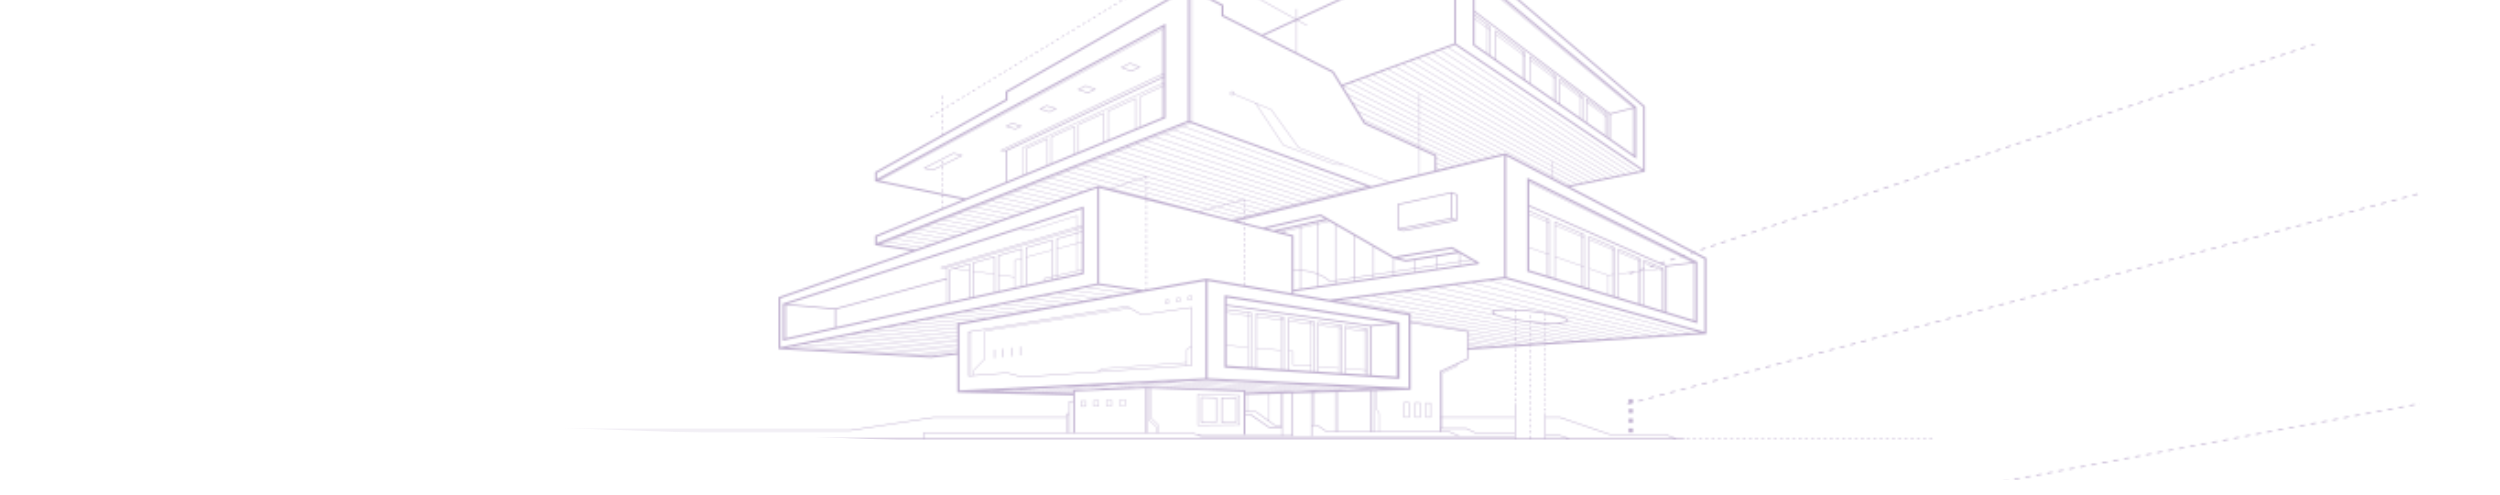 <svg width="1365" height="270" viewBox="0 0 1365 270" fill="none" xmlns="http://www.w3.org/2000/svg">
<mask id="mask0_895_318" style="mask-type:alpha" maskUnits="userSpaceOnUse" x="0" y="-34" width="1366" height="683">
<path fill-rule="evenodd" clip-rule="evenodd" d="M1330.48 275.487L1330.3 274.877L1327.42 275.302L1327.6 275.912L1330.48 275.487ZM1127.22 305.545L1130.11 305.12L1129.91 304.51L1127.03 304.935L1127.22 305.545ZM1239.2 288.348L1236.32 288.773L1236.51 289.384L1239.4 288.958L1239.2 288.348ZM1230.45 290.283L1233.33 289.858L1233.14 289.248L1230.26 289.673L1230.45 290.283ZM1324.41 276.387L1324.22 275.777L1321.34 276.202L1321.53 276.812L1324.41 276.387ZM1318.34 277.283L1318.15 276.672L1315.27 277.097L1315.45 277.708L1318.34 277.283ZM1133.29 304.65L1136.18 304.225L1135.98 303.614L1133.1 304.039L1133.29 304.65ZM1333.48 274.402L1333.67 275.013L1336.55 274.587L1336.36 273.977L1333.48 274.402ZM1109.01 308.245L1111.89 307.815L1111.7 307.205L1108.82 307.634L1109.01 308.245ZM1339.55 273.511L1339.74 274.122L1342.62 273.692L1342.43 273.082L1339.55 273.511ZM1214.92 291.938L1212.04 292.364L1212.23 292.974L1215.11 292.549L1214.92 291.938ZM1279.02 283.098L1281.91 282.673L1281.72 282.062L1278.83 282.487L1279.02 283.098ZM1120.96 305.835L1121.15 306.445L1124.03 306.02L1123.84 305.41L1120.96 305.835ZM1220.99 291.039L1218.12 291.464L1218.3 292.074L1221.18 291.649L1220.99 291.039ZM1224.37 291.183L1227.26 290.754L1227.07 290.143L1224.18 290.573L1224.37 291.183ZM1139.36 303.75L1142.25 303.325L1142.06 302.714L1139.18 303.139L1139.36 303.75ZM1364.03 270.527L1365.14 270.364V269.722L1363.84 269.916L1364.03 270.527ZM1190.82 296.144L1190.64 295.529L1187.75 295.959L1187.94 296.569L1190.82 296.144ZM1184.76 297.035L1184.56 296.424L1181.68 296.849L1181.87 297.464L1184.76 297.035ZM1145.43 302.855L1148.32 302.425L1148.14 301.815L1145.25 302.244L1145.43 302.855ZM1172.42 298.224L1169.53 298.649L1169.72 299.26L1172.61 298.835L1172.42 298.224ZM1178.49 297.324L1175.61 297.749L1175.8 298.36L1178.68 297.935L1178.49 297.324ZM1196.9 295.244L1196.71 294.634L1193.83 295.059L1194.02 295.669L1196.9 295.244ZM1291.17 281.303L1294.05 280.878L1293.87 280.267L1290.98 280.692L1291.17 281.303ZM1297.24 280.407L1300.12 279.978L1299.93 279.367L1297.04 279.792L1297.24 280.407ZM1306.19 279.078L1306 278.467L1303.12 278.897L1303.31 279.507L1306.19 279.078ZM1312.27 278.182L1312.07 277.572L1309.19 277.997L1309.38 278.608L1312.27 278.182ZM1151.51 301.959L1154.39 301.534L1154.21 300.924L1151.32 301.349L1151.51 301.959ZM1285.1 282.198L1287.98 281.773L1287.79 281.162L1284.91 281.588L1285.1 282.198ZM1209.04 293.449L1208.85 292.838L1205.97 293.263L1206.15 293.874L1209.04 293.449ZM1202.97 294.344L1202.78 293.738L1199.9 294.163L1200.09 294.774L1202.97 294.344ZM1163.66 300.159L1166.53 299.734L1166.34 299.124L1163.46 299.549L1163.66 300.159ZM1157.58 301.059L1160.47 300.634L1160.28 300.024L1157.39 300.449L1157.58 301.059ZM1105.82 308.711L1105.63 308.1L1102.75 308.525L1102.93 309.14L1105.82 308.711ZM1351.88 272.322L1354.77 271.897L1354.58 271.286L1351.7 271.711L1351.88 272.322ZM1117.96 306.92L1117.77 306.309L1114.89 306.734L1115.07 307.345L1117.96 306.92ZM1099.74 309.611L1099.55 309L1096.67 309.425L1096.86 310.036L1099.74 309.611ZM1254.73 286.688L1257.61 286.263L1257.42 285.653L1254.54 286.078L1254.73 286.688ZM1266.88 284.898L1269.76 284.473L1269.57 283.862L1266.69 284.287L1266.88 284.898ZM1248.66 287.584L1251.55 287.159L1251.35 286.548L1248.47 286.973L1248.66 287.584ZM1081.52 312.306L1081.34 311.695L1078.46 312.12L1078.64 312.731L1081.52 312.306ZM1087.6 311.406L1087.4 310.795L1084.53 311.22L1084.72 311.831L1087.6 311.406ZM1272.95 283.998L1275.84 283.573L1275.64 282.962L1272.76 283.387L1272.95 283.998ZM1345.62 272.611L1345.81 273.222L1348.7 272.797L1348.5 272.186L1345.62 272.611ZM1357.77 270.812L1357.96 271.422L1360.84 270.997L1360.65 270.386L1357.77 270.812ZM1093.67 310.51L1093.49 309.9L1090.6 310.325L1090.79 310.935L1093.67 310.51ZM1260.8 285.793L1263.69 285.363L1263.5 284.753L1260.62 285.183L1260.8 285.793ZM1242.59 288.484L1245.48 288.059L1245.28 287.448L1242.4 287.873L1242.59 288.484ZM891.589 220.129L891.266 219.541L888.513 220.273L888.849 220.857L891.589 220.129ZM1152.27 150.883L1151.94 150.295L1149.19 151.028L1149.52 151.611L1152.27 150.883ZM1190.07 140.84L1192.81 140.107L1192.48 139.524L1189.74 140.252L1190.07 140.84ZM1146.47 152.42L1146.14 151.837L1143.4 152.565L1143.73 153.153L1146.47 152.42ZM914.771 213.97L914.441 213.386L911.688 214.119L912.017 214.698L914.771 213.97ZM1068.42 173.154L1071.17 172.421L1070.84 171.838L1068.09 172.566L1068.42 173.154ZM908.974 215.507L908.644 214.928L905.897 215.656L906.227 216.24L908.974 215.507ZM1062.62 174.691L1065.37 173.963L1065.05 173.38L1062.29 174.113L1062.62 174.691ZM903.177 217.054L902.847 216.47L900.107 217.198L900.43 217.782L903.177 217.054ZM897.386 218.591L897.057 218.003L894.316 218.736L894.639 219.319L897.386 218.591ZM1175.43 144.724L1175.11 144.141L1172.36 144.873L1172.69 145.452L1175.43 144.724ZM1085.79 168.537L1088.54 167.809L1088.21 167.221L1085.46 167.954L1085.79 168.537ZM1181.23 143.186L1180.9 142.603L1178.16 143.331L1178.48 143.915L1181.23 143.186ZM1103.18 163.92L1105.92 163.192L1105.59 162.609L1102.85 163.341L1103.18 163.92ZM1091.59 166.999L1094.33 166.267L1094.01 165.688L1091.26 166.416L1091.59 166.999ZM1183.95 141.794L1184.28 142.382L1187.03 141.649L1186.69 141.066L1183.95 141.794ZM1080.01 170.079L1082.75 169.346L1082.42 168.763L1079.68 169.496L1080.01 170.079ZM1074.22 171.616L1076.96 170.884L1076.63 170.301L1073.89 171.029L1074.22 171.616ZM917.478 212.577L917.801 213.16L920.555 212.432L920.225 211.849L917.478 212.577ZM1163.86 147.799L1163.53 147.22L1160.78 147.948L1161.11 148.532L1163.86 147.799ZM1158.06 149.341L1157.73 148.758L1154.99 149.486L1155.31 150.069L1158.06 149.341ZM1169.65 146.261L1169.32 145.678L1166.57 146.411L1166.9 146.994L1169.65 146.261ZM946.767 205.468L949.52 204.74L949.191 204.161L946.437 204.889L946.767 205.468ZM1030.62 183.193L1030.29 182.609L1027.54 183.347L1027.87 183.925L1030.62 183.193ZM1097.38 165.457L1100.13 164.729L1099.8 164.151L1097.06 164.879L1097.38 165.457ZM1056.83 176.233L1059.58 175.501L1059.26 174.922L1056.5 175.65L1056.83 176.233ZM1042.2 180.118L1041.87 179.535L1039.13 180.263L1039.46 180.846L1042.2 180.118ZM1129.1 157.033L1128.77 156.454L1126.02 157.182L1126.35 157.765L1129.1 157.033ZM981.523 196.239L984.276 195.506L983.947 194.927L981.2 195.656L981.523 196.239ZM1024.83 184.73L1024.5 184.147L1021.75 184.88L1022.08 185.458L1024.83 184.73ZM990.073 193.964L989.751 193.381L986.997 194.118L987.326 194.697L990.073 193.964ZM995.864 192.427L995.534 191.839L992.781 192.572L993.117 193.155L995.864 192.427ZM1007.44 189.352L1007.12 188.768L1004.38 189.497L1004.7 190.08L1007.44 189.352ZM1123.31 158.575L1122.97 157.992L1120.23 158.72L1120.55 159.303L1123.31 158.575ZM1019.04 186.272L1018.71 185.694L1015.96 186.422L1016.29 187.005L1019.04 186.272ZM1001.65 190.889L1001.33 190.306L998.571 191.034L998.907 191.617L1001.65 190.889ZM1117.52 160.112L1117.18 159.529L1114.43 160.257L1114.76 160.84L1117.52 160.112ZM975.739 197.776L978.486 197.048L978.156 196.465L975.409 197.198L975.739 197.776ZM940.976 207.01L943.73 206.278L943.394 205.694L940.647 206.427L940.976 207.01ZM935.192 208.548L937.933 207.82L937.603 207.236L934.863 207.964L935.192 208.548ZM1050.72 177.188L1051.04 177.771L1053.8 177.038L1053.47 176.46L1050.72 177.188ZM1140.68 153.958L1140.35 153.37L1137.6 154.103L1137.94 154.681L1140.68 153.958ZM1013.25 187.814L1012.91 187.231L1010.17 187.959L1010.49 188.542L1013.25 187.814ZM923.605 211.623L926.345 210.895L926.022 210.311L923.269 211.044L923.605 211.623ZM929.395 210.085L932.142 209.357L931.813 208.774L929.059 209.502L929.395 210.085ZM1108.97 162.382L1111.71 161.65L1111.38 161.067L1108.64 161.795L1108.97 162.382ZM952.564 203.931L955.311 203.203L954.988 202.615L952.234 203.352L952.564 203.931ZM964.151 200.851L966.898 200.123L966.569 199.54L963.828 200.268L964.151 200.851ZM1048 178.58L1047.67 177.997L1044.92 178.725L1045.25 179.308L1048 178.58ZM969.948 199.314L972.689 198.586L972.366 198.002L969.619 198.73L969.948 199.314ZM958.361 202.389L961.101 201.661L960.778 201.073L958.025 201.805L958.361 202.389ZM1134.89 155.495L1134.56 154.917L1131.81 155.649L1132.13 156.233L1134.89 155.495ZM1036.41 181.655L1036.08 181.072L1033.33 181.8L1033.66 182.383L1036.41 181.655ZM1207.45 136.218L1210.19 135.49L1209.86 134.911L1207.11 135.639L1207.45 136.218ZM1242.21 126.984L1244.95 126.256L1244.62 125.677L1241.87 126.405L1242.21 126.984ZM1213.24 134.681L1215.98 133.953L1215.66 133.369L1212.91 134.102L1213.24 134.681ZM1236.4 128.526L1239.16 127.794L1238.83 127.215L1236.08 127.943L1236.4 128.526ZM1343.43 100.101L1343.1 99.517L1340.35 100.245L1340.68 100.829L1343.43 100.101ZM1314.46 107.793L1314.13 107.214L1311.38 107.942L1311.71 108.525L1314.46 107.793ZM1349.21 98.554L1348.89 97.975L1346.14 98.703L1346.47 99.291L1349.21 98.554ZM1201.65 137.765L1204.4 137.032L1204.07 136.453L1201.32 137.181L1201.65 137.765ZM1256.2 122.598L1253.46 123.335L1253.79 123.914L1256.53 123.186L1256.2 122.598ZM1248 125.447L1250.74 124.719L1250.41 124.135L1247.66 124.868L1248 125.447ZM1230.61 130.068L1233.37 129.336L1233.04 128.752L1230.28 129.48L1230.61 130.068ZM1320.26 106.251L1319.93 105.672L1317.17 106.4L1317.51 106.979L1320.26 106.251ZM1308.68 109.335L1308.35 108.751L1305.6 109.479L1305.92 110.063L1308.68 109.335ZM1326.05 104.713L1325.72 104.13L1322.97 104.862L1323.3 105.441L1326.05 104.713ZM1279.7 117.022L1279.37 116.443L1276.63 117.171L1276.96 117.755L1279.7 117.022ZM1337.64 101.638L1337.31 101.055L1334.56 101.783L1334.89 102.371L1337.64 101.638ZM1285.5 115.485L1285.17 114.901L1282.42 115.634L1282.75 116.217L1285.5 115.485ZM1219.03 133.143L1221.78 132.415L1221.45 131.832L1218.71 132.56L1219.03 133.143ZM1331.84 103.176L1331.51 102.592L1328.77 103.32L1329.1 103.904L1331.84 103.176ZM1224.82 131.606L1227.57 130.878L1227.23 130.294L1224.49 131.022L1224.82 131.606ZM1363.52 94.095L1363.85 94.674L1365.14 94.331V93.657L1363.52 94.095ZM1268.13 120.106L1267.8 119.518L1265.05 120.251L1265.37 120.834L1268.13 120.106ZM1291.29 113.947L1290.96 113.364L1288.22 114.096L1288.54 114.68L1291.29 113.947ZM1273.92 118.564L1273.59 117.981L1270.84 118.709L1271.17 119.292L1273.92 118.564ZM1302.88 110.872L1302.56 110.289L1299.8 111.021L1300.13 111.605L1302.88 110.872ZM1355.01 97.017L1354.68 96.438L1351.94 97.166L1352.27 97.754L1355.01 97.017ZM1360.8 95.484L1360.47 94.9L1357.73 95.633L1358.06 96.212L1360.8 95.484ZM1297.09 112.41L1296.76 111.826L1294.01 112.559L1294.34 113.142L1297.09 112.41ZM1262.33 121.644L1262 121.06L1259.25 121.788L1259.58 122.372L1262.33 121.644ZM1195.86 139.302L1198.61 138.57L1198.28 137.986L1195.53 138.719L1195.86 139.302ZM1126.51 256.413L1123.67 256.943L1123.91 257.544L1126.75 257.015L1126.51 256.413ZM1081.71 264.775L1081.94 265.372L1084.79 264.842L1084.56 264.241L1081.71 264.775ZM1336.54 217.877L1336.3 217.271L1333.46 217.8L1333.69 218.401L1336.54 217.877ZM1093.7 262.536L1093.93 263.138L1096.78 262.609L1096.54 262.007L1093.7 262.536ZM1273.75 229.589L1276.59 229.06L1276.36 228.458L1273.51 228.987L1273.75 229.589ZM1240.39 235.164L1237.55 235.694L1237.79 236.295L1240.63 235.766L1240.39 235.164ZM1228.41 237.403L1225.56 237.932L1225.8 238.533L1228.65 238.004L1228.41 237.403ZM1087.7 263.658L1087.95 264.255L1090.78 263.726L1090.55 263.124L1087.7 263.658ZM1360.51 213.404L1360.28 212.803L1357.43 213.332L1357.67 213.934L1360.51 213.404ZM1234.4 236.286L1231.56 236.815L1231.79 237.416L1234.64 236.887L1234.4 236.286ZM1330.54 218.998L1330.3 218.397L1327.46 218.926L1327.69 219.527L1330.54 218.998ZM1279.74 228.472L1282.59 227.943L1282.35 227.341L1279.51 227.87L1279.74 228.472ZM1267.75 230.706L1270.61 230.177L1270.37 229.575L1267.52 230.104L1267.75 230.706ZM1108.76 260.37L1108.52 259.769L1105.69 260.302L1105.92 260.899L1108.76 260.37ZM1120.52 257.53L1117.67 258.059L1117.91 258.661L1120.75 258.132L1120.52 257.53ZM1252.38 232.931L1249.54 233.46L1249.78 234.061L1252.63 233.532L1252.38 232.931ZM1264.37 230.692L1261.53 231.226L1261.76 231.827L1264.61 231.298L1264.37 230.692ZM1258.38 231.814L1255.53 232.343L1255.77 232.944L1258.62 232.415L1258.38 231.814ZM1102.77 261.487L1102.53 260.886L1099.69 261.419L1099.93 262.016L1102.77 261.487ZM1354.52 214.521L1354.28 213.92L1351.43 214.449L1351.68 215.05L1354.52 214.521ZM1363.66 212.817L1365.14 212.536V211.89L1363.42 212.211L1363.66 212.817ZM1246.39 234.048L1243.54 234.577L1243.77 235.178L1246.62 234.649L1246.39 234.048ZM1114.76 259.253L1114.53 258.652L1111.68 259.185L1111.92 259.782L1114.76 259.253ZM1342.54 216.76L1342.29 216.154L1339.45 216.687L1339.69 217.289L1342.54 216.76ZM1075.71 265.892L1075.95 266.488L1078.79 265.959L1078.55 265.358L1075.71 265.892ZM1348.52 215.643L1348.29 215.041L1345.45 215.571L1345.68 216.172L1348.52 215.643ZM1300.57 224.587L1300.34 223.986L1297.49 224.515L1297.73 225.117L1300.57 224.587ZM1162.71 250.304L1162.48 249.703L1159.63 250.232L1159.87 250.833L1162.71 250.304ZM1306.57 223.47L1306.33 222.869L1303.48 223.398L1303.73 224L1306.57 223.47ZM1156.73 251.421L1156.48 250.82L1153.64 251.349L1153.87 251.95L1156.73 251.421ZM1150.48 251.941L1147.64 252.47L1147.88 253.072L1150.72 252.543L1150.48 251.941ZM1168.71 249.187L1168.47 248.586L1165.63 249.115L1165.86 249.716L1168.71 249.187ZM1312.56 222.349L1312.32 221.748L1309.47 222.277L1309.72 222.883L1312.56 222.349ZM1201.83 243.006L1204.68 242.477L1204.43 241.875L1201.59 242.404L1201.83 243.006ZM1195.59 243.521L1195.83 244.123L1198.67 243.594L1198.44 242.992L1195.59 243.521ZM1132.5 255.292L1129.66 255.821L1129.89 256.422L1132.75 255.893L1132.5 255.292ZM1294.58 225.704L1294.35 225.103L1291.5 225.632L1291.73 226.233L1294.58 225.704ZM1207.82 241.889L1210.67 241.36L1210.43 240.758L1207.59 241.287L1207.82 241.889ZM1180.7 246.949L1180.45 246.347L1177.62 246.876L1177.85 247.478L1180.7 246.949ZM1174.7 248.07L1174.47 247.469L1171.61 247.998L1171.86 248.599L1174.7 248.07ZM1186.69 245.832L1186.46 245.23L1183.6 245.76L1183.84 246.361L1186.69 245.832ZM1288.34 226.22L1285.5 226.749L1285.74 227.35L1288.58 226.821L1288.34 226.22ZM1189.84 245.244L1192.68 244.715L1192.44 244.114L1189.6 244.643L1189.84 245.244ZM1144.49 253.054L1141.65 253.583L1141.88 254.184L1144.73 253.655L1144.49 253.054ZM1213.81 240.772L1216.66 240.243L1216.42 239.641L1213.58 240.17L1213.81 240.772ZM1138.49 254.175L1135.65 254.704L1135.89 255.306L1138.74 254.776L1138.49 254.175ZM1318.56 221.232L1318.32 220.631L1315.47 221.16L1315.71 221.761L1318.56 221.232ZM1324.54 220.115L1324.31 219.514L1321.46 220.043L1321.7 220.644L1324.54 220.115ZM1219.81 239.655L1222.65 239.121L1222.42 238.52L1219.57 239.049L1219.81 239.655ZM1175.74 53.913L1175.34 53.352L1172.71 54.238L1173.1 54.794L1175.74 53.913ZM1231.28 35.295L1230.88 34.739L1228.24 35.626L1228.64 36.182L1231.28 35.295ZM1225.72 37.159L1225.32 36.598L1222.69 37.484L1223.08 38.04L1225.72 37.159ZM1264.6 24.126L1264.58 24.104H1262.6L1261.57 24.456L1261.97 25.012L1264.6 24.126ZM1170.19 55.771L1169.79 55.215L1167.15 56.097L1167.56 56.658L1170.19 55.771ZM1109.1 76.251L1108.7 75.691L1106.06 76.577L1106.46 77.138L1109.1 76.251ZM1131.32 68.799L1130.92 68.243L1128.27 69.129L1128.68 69.686L1131.32 68.799ZM1214.62 40.88L1214.22 40.324L1211.58 41.21L1211.98 41.767L1214.62 40.88ZM1192.4 48.328L1192.01 47.767L1189.37 48.654L1189.77 49.21L1192.4 48.328ZM1181.3 52.05L1180.9 51.493L1178.25 52.38L1178.66 52.936L1181.3 52.05ZM1103.55 78.11L1103.15 77.554L1100.51 78.436L1100.91 78.996L1103.55 78.11ZM1186.85 50.187L1186.46 49.63L1183.81 50.512L1184.22 51.073L1186.85 50.187ZM1197.95 46.465L1197.56 45.909L1194.92 46.795L1195.32 47.351L1197.95 46.465ZM1136.87 66.941L1136.48 66.384L1133.83 67.266L1134.24 67.827L1136.87 66.941ZM1153.53 61.356L1153.13 60.8L1150.49 61.681L1150.89 62.242L1153.53 61.356ZM1247.94 29.711L1247.54 29.155L1244.9 30.041L1245.3 30.597L1247.94 29.711ZM1220.18 39.017L1219.78 38.461L1217.13 39.343L1217.54 39.904L1220.18 39.017ZM1209.06 42.743L1208.66 42.183L1206.02 43.069L1206.43 43.625L1209.06 42.743ZM1142.42 65.082L1142.02 64.521L1139.38 65.408L1139.78 65.968L1142.42 65.082ZM1120.21 72.525L1119.81 71.969L1117.17 72.851L1117.57 73.412L1120.21 72.525ZM1147.98 63.219L1147.58 62.663L1144.94 63.549L1145.34 64.105L1147.98 63.219ZM1242.38 31.578L1241.98 31.018L1239.34 31.904L1239.74 32.465L1242.38 31.578ZM1164.64 57.634L1164.24 57.078L1161.6 57.964L1162 58.521L1164.64 57.634ZM1259.04 25.989L1258.65 25.428L1256.01 26.315L1256.41 26.871L1259.04 25.989ZM1125.76 70.667L1125.36 70.106L1122.72 70.992L1123.12 71.553L1125.76 70.667ZM1203.52 44.606L1203.11 44.05L1200.47 44.927L1200.88 45.488L1203.52 44.606ZM1159.08 59.497L1158.68 58.937L1156.04 59.823L1156.44 60.379L1159.08 59.497ZM1253.5 27.852L1253.1 27.296L1250.45 28.178L1250.86 28.739L1253.5 27.852ZM1114.65 74.388L1114.26 73.832L1111.62 74.719L1112.02 75.275L1114.65 74.388ZM1236.83 33.437L1236.44 32.881L1233.8 33.763L1234.2 34.323L1236.83 33.437ZM964.705 124.646L964.309 124.09L961.668 124.976L962.07 125.533L964.705 124.646ZM953.598 128.368L953.203 127.812L950.561 128.693L950.963 129.254L953.598 128.368ZM959.151 126.509L958.749 125.949L956.108 126.835L956.51 127.391L959.151 126.509ZM942.485 132.094L942.089 131.533L939.454 132.42L939.85 132.98L942.485 132.094ZM948.045 130.226L947.643 129.67L945.008 130.556L945.403 131.113L948.045 130.226ZM986.924 117.198L986.523 116.642L983.881 117.524L984.289 118.085L986.924 117.198ZM981.365 119.057L980.963 118.501L978.328 119.387L978.73 119.943L981.365 119.057ZM975.811 120.925L975.409 120.364L972.774 121.25L973.176 121.806L975.811 120.925ZM970.265 122.788L969.856 122.231L967.221 123.113L967.623 123.674L970.265 122.788ZM936.945 133.953L936.543 133.396L933.901 134.278L934.303 134.839L936.945 133.953ZM992.471 115.34L992.069 114.779L989.434 115.665L989.83 116.222L992.471 115.34ZM1098 79.969L1097.6 79.412L1094.95 80.299L1095.36 80.855L1098 79.969ZM903.618 145.122L903.216 144.566L900.581 145.448L900.983 146.008L903.618 145.122ZM892.505 148.844L892.109 148.283L889.468 149.169L889.863 149.725L892.505 148.844ZM909.171 143.259L908.763 142.698L906.128 143.584L906.53 144.141L909.171 143.259ZM914.725 141.396L914.323 140.84L911.688 141.726L912.09 142.282L914.725 141.396ZM925.831 137.679L925.429 137.118L922.788 138.004L923.196 138.565L925.831 137.679ZM931.385 135.816L930.983 135.259L928.348 136.146L928.743 136.702L931.385 135.816ZM920.278 139.537L919.876 138.981L917.248 139.863L917.636 140.424L920.278 139.537ZM898.065 146.98L897.663 146.424L895.021 147.311L895.423 147.867L898.065 146.98ZM1070.22 89.279L1069.83 88.723L1067.19 89.605L1067.59 90.166L1070.22 89.279ZM1059.12 93.006L1058.72 92.445L1056.07 93.331L1056.48 93.892L1059.12 93.006ZM1053.56 94.864L1053.17 94.308L1050.53 95.19L1050.92 95.751L1053.56 94.864ZM1075.77 87.416L1075.38 86.856L1072.74 87.742L1073.14 88.298L1075.77 87.416ZM998.031 113.477L997.629 112.921L994.988 113.807L995.39 114.363L998.031 113.477ZM1092.44 81.832L1092.04 81.271L1089.39 82.157L1089.8 82.713L1092.44 81.832ZM1048.01 96.723L1047.61 96.166L1044.97 97.053L1045.38 97.609L1048.01 96.723ZM1086.89 83.695L1086.49 83.138L1083.85 84.02L1084.25 84.581L1086.89 83.695ZM1081.33 85.553L1080.93 84.997L1078.29 85.883L1078.69 86.44L1081.33 85.553ZM1064.67 91.138L1064.28 90.582L1061.63 91.468L1062.03 92.024L1064.67 91.138ZM1042.45 98.586L1042.05 98.025L1039.42 98.911L1039.82 99.468L1042.45 98.586ZM1009.13 109.755L1008.73 109.194L1006.09 110.081L1006.5 110.637L1009.13 109.755ZM1020.24 106.034L1019.84 105.477L1017.2 106.359L1017.6 106.92L1020.24 106.034ZM1003.58 111.614L1003.19 111.058L1000.55 111.939L1000.94 112.5L1003.58 111.614ZM1014.68 107.892L1014.29 107.336L1011.65 108.222L1012.05 108.778L1014.68 107.892ZM1025.79 104.17L1025.4 103.61L1022.75 104.496L1023.16 105.052L1025.79 104.17ZM1036.91 100.444L1036.5 99.888L1033.87 100.77L1034.27 101.331L1036.91 100.444ZM1031.35 102.307L1030.94 101.751L1028.31 102.637L1028.71 103.194L1031.35 102.307ZM1264.81 640.781L1226.6 648.835H1229.33L1265 641.315H1365.14V640.767H1264.93L1264.81 640.781ZM70.29 519.672L59.848 511.967H54.117L64.565 519.672H70.29ZM20.869 519.672H26.601L16.146 511.967H10.428L20.869 519.672ZM41.166 519.672L30.718 511.967H24.987L35.435 519.672H41.166ZM12.036 519.672L1.588 511.967H0V515.023L6.304 519.672H12.036ZM68.682 511.967L79.123 519.672H84.855L74.407 511.967H68.682ZM55.731 519.672L45.276 511.967H39.552L50 519.672H55.731ZM116.673 469.55L119.597 469.288L119.479 468.668L116.554 468.926L116.673 469.55ZM110.401 469.482L110.513 470.102L113.438 469.839L113.32 469.22L110.401 469.482ZM122.839 469.003L125.757 468.741L125.645 468.121L122.72 468.383L122.839 469.003ZM98.194 471.196L101.119 470.929L101.001 470.31L98.076 470.576L98.194 471.196ZM168.879 464.915L168.761 464.295L165.836 464.558L165.954 465.177L168.879 464.915ZM104.354 470.644L107.279 470.387L107.16 469.767L104.235 470.025L104.354 470.644ZM138.082 467.651L137.964 467.031L135.039 467.289L135.157 467.908L138.082 467.651ZM162.72 465.462L162.608 464.843L159.683 465.105L159.801 465.724L162.72 465.462ZM144.235 467.104L144.123 466.484L141.198 466.746L141.317 467.366L144.235 467.104ZM150.401 466.556L150.282 465.932L147.364 466.195L147.476 466.814L150.401 466.556ZM131.916 468.198L131.798 467.574L128.879 467.841L128.991 468.46L131.916 468.198ZM156.56 466.009L156.442 465.385L153.517 465.647L153.635 466.267L156.56 466.009ZM2.444 479.064L0 479.281V479.91L2.563 479.684L2.444 479.064ZM39.512 476.401L39.4 475.781L36.482 476.039L36.601 476.659L39.512 476.401ZM92.028 471.739L94.953 471.476L94.835 470.857L91.916 471.119L92.028 471.739ZM33.241 476.328L30.316 476.595L30.435 477.215L33.359 476.948L33.241 476.328ZM20.929 477.423L17.997 477.685L18.116 478.305L21.034 478.042L20.929 477.423ZM175.045 464.363L174.927 463.744L171.995 464.006L172.114 464.625L175.045 464.363ZM51.844 475.307L51.726 474.687L48.801 474.954L48.919 475.573L51.844 475.307ZM14.763 477.97L11.838 478.232L11.957 478.852L14.881 478.59L14.763 477.97ZM45.678 475.858L45.56 475.234L42.641 475.496L42.753 476.116L45.678 475.858ZM27.081 476.88L24.163 477.138L24.275 477.757L27.2 477.5L27.081 476.88ZM82.641 472.575L82.523 471.951L79.598 472.218L79.716 472.837L82.641 472.575ZM85.876 472.281L88.8 472.023L88.682 471.404L85.757 471.662L85.876 472.281ZM76.475 473.122L76.357 472.498L73.438 472.761L73.557 473.38L76.475 473.122ZM70.322 473.665L70.204 473.046L67.279 473.308L67.397 473.923L70.322 473.665ZM57.997 474.764L57.885 474.144L54.96 474.402L55.079 475.022L57.997 474.764ZM64.163 474.212L64.044 473.588L61.12 473.855L61.238 474.474L64.163 474.212ZM292.08 453.972L291.961 453.352L289.037 453.61L289.155 454.234L292.08 453.972ZM267.436 456.165L267.324 455.536L264.399 455.803L264.518 456.423L267.436 456.165ZM261.283 456.707L261.165 456.088L258.24 456.346L258.358 456.965L261.283 456.707ZM285.914 454.519L285.795 453.895L282.877 454.162L282.996 454.781L285.914 454.519ZM273.602 455.613L273.483 454.994L270.558 455.256L270.677 455.875L273.602 455.613ZM248.958 457.806L248.846 457.187L245.921 457.445L246.039 458.064L248.958 457.806ZM279.761 455.07L279.643 454.451L276.718 454.709L276.836 455.328L279.761 455.07ZM224.32 459.99L224.202 459.371L221.277 459.633L221.395 460.253L224.32 459.99ZM218.161 460.542L218.042 459.918L215.124 460.18L215.236 460.8L218.161 460.542ZM209.077 461.347L212.001 461.085L211.883 460.465L208.958 460.723L209.077 461.347ZM230.48 459.443L230.368 458.824L227.443 459.081L227.561 459.701L230.48 459.443ZM242.798 458.349L242.68 457.729L239.748 457.992L239.867 458.611L242.798 458.349ZM236.639 458.892L236.52 458.272L233.602 458.534L233.714 459.158L236.639 458.892ZM341.362 449.594L341.243 448.975L338.325 449.233L338.437 449.852L341.362 449.594ZM335.196 450.146L335.084 449.522L332.159 449.789L332.277 450.408L335.196 450.146ZM347.521 449.047L347.402 448.428L344.478 448.69L344.596 449.309L347.521 449.047ZM353.674 448.5L353.562 447.88L350.637 448.147L350.756 448.767L353.674 448.5ZM329.043 450.693L328.924 450.074L325.999 450.331L326.118 450.951L329.043 450.693ZM310.558 452.33L310.44 451.711L307.515 451.968L307.633 452.588L310.558 452.33ZM322.877 451.236L322.758 450.616L319.84 450.874L319.952 451.498L322.877 451.236ZM298.239 453.429L298.121 452.809L295.196 453.067L295.315 453.687L298.239 453.429ZM304.399 452.877L304.28 452.258L301.362 452.52L301.474 453.144L304.399 452.877ZM316.724 451.783L316.606 451.163L313.681 451.426L313.799 452.045L316.724 451.783ZM255.117 457.255L254.999 456.635L252.074 456.897L252.192 457.517L255.117 457.255ZM184.432 463.536L187.357 463.273L187.239 462.649L184.314 462.912L184.432 463.536ZM178.28 464.083L181.198 463.821L181.086 463.201L178.161 463.459L178.28 464.083ZM190.598 462.984L193.523 462.722L193.405 462.102L190.48 462.364L190.598 462.984ZM5.79 479.394L8.715 479.137L8.597 478.517L5.678 478.775L5.79 479.394ZM196.639 461.817L196.751 462.437L199.676 462.179L199.557 461.555L196.639 461.817ZM202.917 461.89L205.842 461.627L205.723 461.008L202.799 461.27L202.917 461.89ZM34.4 467.506L34.216 466.891L31.331 467.312L31.515 467.927L34.4 467.506ZM158.919 448.699L159.103 449.309L161.989 448.889L161.797 448.278L158.919 448.699ZM164.992 447.808L165.177 448.419L168.056 447.998L167.871 447.388L164.992 447.808ZM186.297 445.344L186.106 444.729L183.227 445.149L183.418 445.764L186.297 445.344ZM40.481 466.62L40.29 466.009L37.404 466.43L37.589 467.04L40.481 466.62ZM58.702 463.956L58.517 463.346L55.632 463.766L55.823 464.386L58.702 463.956ZM28.327 468.392L28.129 467.777L25.25 468.202L25.441 468.813L28.327 468.392ZM192.37 444.453L192.186 443.842L189.301 444.263L189.485 444.873L192.37 444.453ZM16.179 470.16L15.982 469.55L13.103 469.975L13.294 470.586L16.179 470.16ZM7.213 471.467L10.092 471.047L9.908 470.436L7.022 470.857L7.213 471.467ZM46.554 465.733L46.37 465.123L43.485 465.543L43.663 466.149L46.554 465.733ZM22.253 469.279L22.062 468.668L19.183 469.089L19.367 469.699L22.253 469.279ZM52.628 464.843L52.444 464.232L49.558 464.653L49.756 465.263L52.628 464.843ZM171.073 446.926L171.257 447.537L174.143 447.112L173.952 446.501L171.073 446.926ZM152.845 449.585L153.029 450.196L155.908 449.775L155.724 449.16L152.845 449.585ZM180.216 446.225L180.025 445.615L177.147 446.035L177.331 446.65L180.216 446.225ZM210.592 441.794L210.407 441.183L207.522 441.604L207.713 442.219L210.592 441.794ZM128.537 453.131L128.728 453.741L131.607 453.32L131.422 452.701L128.537 453.131ZM98.346 458.173L101.231 457.752L101.04 457.142L98.162 457.562L98.346 458.173ZM64.782 463.074L64.598 462.459L61.706 462.88L61.897 463.495L64.782 463.074ZM92.272 459.059L95.164 458.638L94.966 458.028L92.088 458.448L92.272 459.059ZM122.648 454.627L125.533 454.207L125.348 453.596L122.463 454.012L122.648 454.627ZM134.611 452.244L134.808 452.855L137.687 452.434L137.503 451.824L134.611 452.244ZM116.574 455.514L119.466 455.093L119.275 454.478L116.389 454.899L116.574 455.514ZM110.5 456.4L113.385 455.979L113.194 455.369L110.309 455.789L110.5 456.4ZM104.426 457.286L107.312 456.861L107.121 456.251L104.242 456.676L104.426 457.286ZM204.525 442.68L204.333 442.07L201.448 442.49L201.646 443.101L204.525 442.68ZM76.93 461.297L76.745 460.687L73.867 461.107L74.051 461.718L76.93 461.297ZM86.198 459.95L89.077 459.529L88.886 458.914L86.007 459.335L86.198 459.95ZM1.14 472.358L4.018 471.938L3.834 471.323L0.955 471.748L1.14 472.358ZM70.856 462.188L70.665 461.578L67.786 461.998L67.977 462.609L70.856 462.188ZM146.771 450.467L146.956 451.078L149.834 450.661L149.65 450.046L146.771 450.467ZM140.684 451.353L140.875 451.964L143.754 451.543L143.57 450.933L140.684 451.353ZM80.125 460.831L83.004 460.406L82.819 459.796L79.94 460.221L80.125 460.831ZM198.444 443.571L198.26 442.96L195.374 443.381L195.559 443.991L198.444 443.571ZM1.08 457.752L0 458.028V458.693L1.397 458.344L1.08 457.752ZM123.814 427.436L123.504 426.848L120.744 427.545L121.053 428.128L123.814 427.436ZM112.16 430.38L111.844 429.792L109.084 430.489L109.393 431.072L112.16 430.38ZM117.984 428.901L117.667 428.314L114.901 429.01L115.217 429.598L117.984 428.901ZM106.324 431.845L106.007 431.257L103.241 431.954L103.557 432.546L106.324 431.845ZM135.467 424.493L135.157 423.905L132.391 424.601L132.7 425.184L135.467 424.493ZM129.644 425.958L129.327 425.37L126.561 426.071L126.877 426.659L129.644 425.958ZM141.304 423.018L140.987 422.426L138.221 423.127L138.537 423.715L141.304 423.018ZM147.134 421.549L146.824 420.961L144.051 421.662L144.36 422.241L147.134 421.549ZM100.5 433.319L100.184 432.736L97.41 433.433L97.72 434.016L100.5 433.319ZM88.834 436.263L88.524 435.68L85.757 436.376L86.067 436.96L88.834 436.263ZM53.86 445.095L53.544 444.507L50.784 445.203L51.1 445.787L53.86 445.095ZM94.663 434.789L94.354 434.201L91.587 434.898L91.903 435.486L94.663 434.789ZM59.69 443.625L59.38 443.037L56.607 443.734L56.917 444.322L59.69 443.625ZM48.03 446.565L47.714 445.981L44.941 446.678L45.257 447.265L48.03 446.565ZM65.513 442.151L65.204 441.563L62.431 442.264L62.74 442.843L65.513 442.151ZM152.957 420.07L152.647 419.487L149.887 420.183L150.197 420.771L152.957 420.07ZM83.004 437.733L82.687 437.145L79.927 437.842L80.243 438.429L83.004 437.733ZM77.174 439.207L76.864 438.619L74.097 439.316L74.407 439.899L77.174 439.207ZM71.35 440.681L71.04 440.093L68.274 440.79L68.583 441.378L71.35 440.681ZM182.107 412.713L181.791 412.129L179.031 412.826L179.347 413.414L182.107 412.713ZM205.427 406.829L205.117 406.242L202.344 406.938L202.66 407.526L205.427 406.829ZM211.25 405.355L210.941 404.767L208.181 405.464L208.49 406.052L211.25 405.355ZM36.37 449.508L36.054 448.921L33.28 449.621L33.597 450.209L36.37 449.508ZM199.597 408.299L199.287 407.711L196.514 408.408L196.824 408.996L199.597 408.299ZM158.794 418.605L158.484 418.017L155.711 418.713L156.027 419.297L158.794 418.605ZM193.767 409.769L193.457 409.185L190.684 409.882L191.007 410.47L193.767 409.769ZM24.703 452.452L24.394 451.864L21.627 452.561L21.943 453.149L24.703 452.452ZM30.54 450.983L30.23 450.395L27.464 451.091L27.773 451.674L30.54 450.983ZM7.22 456.87L6.91 456.282L4.137 456.983L4.453 457.567L7.22 456.87ZM187.937 411.243L187.627 410.655L184.861 411.352L185.17 411.939L187.937 411.243ZM164.617 417.131L164.307 416.543L161.541 417.239L161.857 417.827L164.617 417.131ZM18.88 453.926L18.57 453.339L15.797 454.035L16.113 454.618L18.88 453.926ZM13.05 455.396L12.74 454.808L9.98 455.509L10.29 456.092L13.05 455.396ZM42.2 448.039L41.884 447.451L39.124 448.147L39.433 448.731L42.2 448.039ZM170.454 415.656L170.144 415.069L167.377 415.77L167.687 416.353L170.454 415.656ZM176.277 414.187L175.967 413.599L173.194 414.295L173.51 414.883L176.277 414.187ZM1228.55 453.569L1228.93 453.646V448.78L1237.63 450.521L1238.14 450.621V437.629L1237.88 437.557L1221.9 433.383L1221.36 433.243V438.827L1212.77 436.58L1212.36 436.48V450.327L1212.57 450.368L1228.55 453.569ZM1222.16 434.043L1237.34 438.009V449.893L1228.93 448.206V440.808L1228.74 440.763L1222.16 439.044V434.043ZM1222.16 439.46L1228.35 441.079V448.088L1222.16 446.849V439.46ZM1212.94 437.05L1221.36 439.252V447.261L1221.65 447.315L1228.35 448.663V453.117L1212.95 450.028V437.05H1212.94ZM127.074 431.967V448.767L127.397 448.78L136.883 449.083L136.969 449.079L171.06 443.675L171.323 443.63V424.859L171.007 424.841L160.579 424.303L160.447 424.312L127.305 431.913L127.074 431.967ZM160.888 424.777L170.651 425.284V443.205L160.888 442.838V424.777ZM160.572 443.291L168.616 443.589L136.877 448.618L129.782 448.387L160.572 443.291ZM127.746 432.302L160.21 424.854V442.879L127.746 448.256V432.302ZM1200.16 399.63L1199.95 399.549L1177.17 390.944L1176.57 390.718V397.365L1168.01 394.132L1167.58 393.969V410.592L1167.74 410.646L1190.53 417.859L1190.94 417.99V412.066L1199.58 414.806L1200.16 414.987V399.63ZM1190.37 417.379L1168.16 410.343V394.647L1176.57 397.822V407.526L1176.8 407.598L1190.37 411.899V417.379ZM1190.37 411.288L1177.37 407.169V398.125L1190.37 403.036V411.288ZM1199.36 414.133L1190.94 411.465V402.8L1190.8 402.742L1177.38 397.672V391.654L1199.36 399.961V414.133ZM1238.14 413.965L1237.93 413.884L1221.96 407.856L1221.36 407.63V414.277L1212.8 411.044L1212.36 410.886V424.768L1212.53 424.827L1228.51 429.883L1228.93 430.009V424.09L1237.56 426.826L1238.14 427.002V413.965ZM1228.35 429.394L1212.94 424.524V411.56L1221.36 414.738V421.702L1221.59 421.779L1228.35 423.918V429.394ZM1228.35 423.308L1222.16 421.35V415.042L1228.35 417.375V423.308ZM1237.34 426.148L1228.93 423.484V417.131L1228.78 417.076L1222.16 414.58V408.561L1237.34 414.291V426.148ZM1176.57 421.531V427.115L1167.98 424.868L1167.58 424.768V441.355L1167.78 441.396L1190.58 445.963L1190.94 446.04V441.174L1199.65 442.915L1200.16 443.019V427.708L1199.9 427.644L1177.11 421.68L1176.57 421.531ZM1190.37 445.506L1168.16 441.057V425.347L1176.57 427.549V438.285L1176.86 438.348L1190.37 441.057V445.506ZM1177.38 422.331L1199.36 428.083V442.282L1190.94 440.591V430.873L1190.76 430.828L1177.38 427.328V422.331ZM1177.38 427.753L1190.38 431.153V440.478L1177.38 437.873V427.753ZM568.837 513.079H564.549V515.833H558.541V513.079H554.252V515.833H548.264V513.079H543.982V515.833H537.974V513.079H533.693V515.833H527.691V513.079H523.403V515.833H517.395V513.079H513.106V515.833H158.609L158.491 515.846L114.11 525.212H0V525.759H114.163L114.281 525.745L158.662 516.389H1365.14V515.833H568.837V513.079Z" fill="#BFAFCF"/>
<path fill-rule="evenodd" clip-rule="evenodd" d="M676.839 232.142L677.012 232.139V215.85L676.843 215.847L654.054 215.202L653.871 215.195V232.364H654.051L676.839 232.142ZM654.224 215.536L676.663 216.174V231.815L654.224 232.033V215.536ZM611.487 218.297L611.332 218.3V221.715L611.49 221.712L614.478 221.661L614.629 221.657V218.215L614.467 218.218L611.487 218.297ZM614.319 221.367L611.649 221.415V218.593L614.319 218.525V221.367ZM590.237 218.836L590.082 218.839V222.077H590.241L592.89 222.029L593.048 222.026V218.767L592.886 218.771L590.237 218.836ZM592.731 221.732L590.399 221.773V219.133L592.731 219.075V221.732ZM597.042 218.665L596.887 218.669V221.961H597.045L599.802 221.913L599.957 221.91V218.59L599.799 218.593L597.042 218.665ZM599.647 221.616L597.207 221.657V218.959L599.647 218.894V221.616ZM604.124 218.484L603.969 218.491V221.842L604.127 221.838L606.992 221.787L607.147 221.784V218.406L606.989 218.413L604.124 218.484ZM606.834 221.494L604.286 221.541V218.781L606.834 218.713V221.494ZM623.427 171.659L615.494 167.138L615.357 167.111L528.892 181.004L528.726 181.031V205.468L528.943 205.454L549.94 203.816L558.11 206.051L558.179 206.058L562.223 205.778L650.587 199.695L650.771 199.681V167.697L650.544 167.728L623.427 171.659ZM529.815 205.01L529.126 205.065V181.345L529.815 181.236V205.01ZM531.678 201.984V204.864L530.132 204.987V181.185L615.357 167.493L616.54 168.165L537.715 180.577L537.581 180.598V195.894L531.721 201.885L531.678 201.984ZM647.747 199.514L599.842 202.813L602.015 201.438L647.747 198.094V199.514ZM650.375 199.333L648.061 199.493V190.974L650.375 189.264V199.333ZM650.375 188.886L647.805 190.783L647.747 190.83V197.791L601.95 201.138L601.875 201.165L599.208 202.854L562.19 205.403L558.182 205.679L550.012 203.451L549.94 203.444L531.988 204.84V202.045L537.852 196.051L537.891 195.952V180.85L616.95 168.404L623.279 172.01L623.413 172.037L650.371 168.131V188.886H650.375ZM650.598 163.75L650.731 163.729V161.423L650.544 161.454L648.814 161.73L648.839 161.877H648.681V164.047L648.868 164.016L650.598 163.75ZM649.001 162.01L650.418 161.784V163.48L649.001 163.705V162.01ZM638.077 165.705L638.214 165.684V163.436L638.031 163.47L636.405 163.729L636.43 163.876H636.272V165.985L636.456 165.954L638.077 165.705ZM636.589 164.002L637.897 163.787V165.425L636.589 165.633V164.002ZM644.237 164.739L644.37 164.719V162.443L644.19 162.477L642.514 162.743L642.539 162.89H642.381V165.029L642.565 165.002L644.237 164.739ZM642.698 164.364V163.02L644.057 162.798V164.466L642.694 164.681L642.698 164.364ZM667.112 217.068L666.885 217.061V230.713L667.108 230.709L675.016 230.661H675.232V217.266L675.019 217.263L667.112 217.068ZM674.792 230.249L667.328 230.296V217.488L674.792 217.672V230.249ZM656.001 216.792L655.773 216.785V230.777H655.993L664.146 230.726H664.366V216.993H664.153L656.001 216.792ZM663.933 230.317L656.213 230.365V217.212L663.933 217.406V230.317ZM520.696 83.501L520.538 83.518L504.593 91.652L504.644 92.034L509.174 93.078L509.329 93.061L525.407 85.05L525.36 84.668L520.696 83.501ZM509.196 92.655L505.296 91.764L520.664 83.92L524.697 84.934L509.196 92.655ZM617.581 39.07L617.675 39.108L617.765 39.063L622.284 36.815L622.692 36.614L622.27 36.443L617.069 34.348L616.968 34.311L616.875 34.355L612.362 36.655L611.955 36.863L612.384 37.03L617.581 39.07ZM616.994 34.768L621.672 36.648L617.657 38.647L612.979 36.808L616.994 34.768ZM554.344 70.573L554.513 70.559L557.642 69.003L557.606 68.621L552.697 67.174L552.61 67.147L552.531 67.188L549.421 68.775L548.956 69.01L549.457 69.157L554.344 70.573ZM552.654 67.598L556.968 68.867L554.384 70.15L550.084 68.901L552.654 67.598ZM572.941 61.306L573.028 61.337L573.11 61.292L576.614 59.545L577.064 59.32L576.581 59.163L571.561 57.539L571.474 57.515L571.391 57.556L567.91 59.337L567.466 59.562L567.946 59.713L572.941 61.306ZM571.514 57.969L575.965 59.406L572.995 60.89L568.562 59.477L571.514 57.969ZM593.859 50.886L593.949 50.92L594.032 50.876L597.997 48.9L598.425 48.685L597.971 48.525L592.843 46.686L592.753 46.655L592.666 46.696L588.723 48.712L588.302 48.931L588.756 49.091L593.859 50.886ZM592.789 47.105L597.366 48.743L593.913 50.463L589.358 48.856L592.789 47.105ZM781.275 219.955L781.094 219.951L778.611 219.887L778.424 219.883V228.072H781.275V219.955ZM780.907 227.724H778.791V220.241L780.907 220.293V227.724ZM775.504 219.812L775.328 219.808L772.758 219.743L772.564 219.74V228.072H775.501V219.812H775.504ZM775.14 227.724H772.938V220.098L775.14 220.156V227.724ZM766.682 219.597L766.494 219.593V228.075H769.532V219.668L769.349 219.665L766.682 219.597ZM769.161 227.724H766.869V219.948L769.161 220.009V227.724ZM542.815 195.59H543.251V190.936H542.815V195.59ZM552.077 194.607H552.517V189.817H552.077V194.607ZM547.377 195.106H547.817V190.383H547.377V195.106ZM556.925 194.092H557.364V189.227H556.925V194.092ZM766.022 126.218L766.184 126.232L795.388 120.589L795.64 120.537V106.067L795.446 105.989L792.721 104.894L792.526 104.88L763.215 111.366L762.973 111.417V125.277L763.189 125.348L766.022 126.218ZM792.919 105.624L795.013 106.467V119.865L792.919 119.121V105.624ZM792.573 119.637L794.192 120.21L766.145 125.628L764.523 125.126L792.573 119.637ZM763.607 111.898L792.289 105.552V119.087L763.607 124.703V111.898ZM926.018 176.299L926.739 176.521V142.94L926.443 142.794L834.651 97.496L833.84 97.097V148.3L834.229 148.416L926.018 176.299ZM845.766 150.825L844.476 150.436V138.662L845.766 139.115V150.825ZM845.766 138.798L844.476 138.344V121.213L845.766 121.755V138.798ZM845.766 121.428L844.476 120.885V119.565L845.766 120.114V121.428ZM863.325 156.158L849.265 151.89V140.351L863.325 145.295V156.158ZM863.325 144.97L849.265 140.03V123.229L863.325 129.163V144.97ZM863.325 128.842L849.265 122.909V121.619L863.325 127.648V128.842ZM864.806 156.609L863.642 156.25V145.404L864.806 145.813V156.609ZM864.806 145.496L863.642 145.086V129.299L864.806 129.791V145.496ZM864.806 129.463L863.642 128.968V127.778L864.806 128.276V129.463ZM877.781 160.549L867.866 157.533V146.888L877.781 150.378V160.549ZM879.969 161.211L878.102 160.648V150.406L879.969 150.18V161.211ZM879.969 149.877L877.968 150.119L867.87 146.571V131.077L879.969 136.188V149.877ZM879.969 135.854L867.87 130.753V129.586L879.969 134.772V135.854ZM881.169 161.58L880.286 161.314V150.143L881.169 150.034V161.58ZM881.169 149.73L880.286 149.839V136.318L881.169 136.69V149.73ZM881.169 136.365L880.286 135.994V134.912L881.169 135.291V136.365ZM894.442 165.609L883.875 162.402L883.872 149.703L894.442 148.42V165.609ZM894.442 148.116L883.872 149.403L883.868 137.829L894.442 142.292V148.116ZM894.442 141.964L883.868 137.505V136.447L894.442 140.982V141.964ZM895.38 165.896L894.76 165.708V148.382L895.38 148.307V165.896ZM895.38 148.007L894.76 148.082V142.425L895.38 142.684V148.007ZM895.38 142.364L894.76 142.104V141.122L895.38 141.384V142.364ZM907.147 169.472L897.798 166.629V148.017L905.73 147.052L907.147 147.649V169.472ZM897.798 147.717V143.708L905.175 146.82L897.798 147.717ZM907.147 147.325L906.329 146.977L907.147 146.881V147.325ZM907.147 146.577L905.777 146.745L897.801 143.38V142.422L907.15 146.427V146.577H907.147ZM907.839 169.68L907.46 169.564V147.785L907.839 147.942V169.68ZM907.839 147.618L907.46 147.458V146.84L907.839 146.792V147.618ZM924.54 174.753L910.109 170.369V145.567L924.54 143.793V174.753ZM924.857 143.749L925.632 143.657V175.084L924.857 174.852V143.749ZM834.95 98.824L924.673 143.097L924.407 143.128L834.95 99.465V98.824ZM834.95 99.806L923.855 143.2L909.807 144.929L834.946 112.025V99.806H834.95ZM834.95 112.768L909.396 145.489V170.154L908.275 169.809V146.458L908.149 146.4L897.668 141.906L897.358 141.777V166.493L895.819 166.026V141.115L895.693 141.057L883.742 135.932L883.432 135.802V136.123L883.439 162.262L881.612 161.706V135.014L881.482 134.96L867.736 129.078L867.426 128.944V157.407L865.242 156.742V128.01L865.116 127.952L849.139 121.107L848.833 120.971V151.753L846.206 150.952V119.845L846.079 119.79L834.954 115.017V112.768H834.95ZM834.95 115.474L844.158 119.425V120.746L834.95 116.859V115.474ZM834.95 117.194L844.158 121.08V138.232L834.95 134.994V117.194ZM834.95 135.311L844.158 138.546V150.334L834.95 147.54V135.311ZM909.569 237.148L909.49 237.131H879.406L851.824 227.714L851.749 227.703H843.946V225.393H843.506V239.4H835.732V238.089H835.235V239.4H827.457V220.218H827.017V227.707H787.629V203.806L795.489 200.101L795.557 200.067L795.572 199.991L795.81 198.913L801.447 196.29L801.63 196.204V190.991L835.235 188.759V189.414H835.732V188.729L843.477 188.213V188.705H843.978V188.179L931.197 182.386L931.716 182.352V140.832L931.427 140.682L857.284 102.072L897.755 93.819L898.137 93.743V57.983L897.974 57.846L794.833 -29.64L794.595 -29.844L794.314 -29.711L708.087 10.144V4.896H707.719V10.318L707.611 10.366L649.556 -21.976L649.812 -22.13L649.546 -22.526L649.254 -22.348V-30.537C649.686 -30.578 650.086 -30.735 650.375 -31.015C650.71 -31.332 650.919 -31.769 650.919 -32.25C650.919 -32.731 650.71 -33.171 650.375 -33.485C650.043 -33.799 649.578 -34 649.07 -34C648.562 -34 648.1 -33.802 647.765 -33.485C647.434 -33.167 647.221 -32.731 647.221 -32.25C647.221 -31.769 647.43 -31.328 647.765 -31.015C648.054 -30.735 648.454 -30.578 648.886 -30.537V-22.348L643.866 -25.143L643.678 -24.842L648.731 -22.031L648.187 -21.697L648.454 -21.301L648.886 -21.563V-7.1L648.803 -7.052L549.334 49.705L549.078 49.849V54.233L514.76 73.333V72.477H514.263V73.606L478.042 93.771L477.783 93.914V98.994L478.19 99.08L514.263 106.613V107.896H514.76V106.716L525.692 108.998L514.76 113.495V112.601H514.263V113.703L478.093 128.586L477.779 128.716V133.861L478.219 133.933L497.85 136.925L425.412 162.143L425.07 162.266V190.646L425.567 190.677L508.306 195.317H508.403L522.744 193.563V214.315L523.327 214.332L585.981 215.878V218.941L583.905 219.01L583.692 219.017V225.823L582.413 225.864L582.2 225.871V227.714H509.664L464.39 234.783H309.051V235.196H464.404L464.437 235.193L509.715 228.126H582.193V236.196H504.096V239.403H309.051V240H919.66V239.403H915.324L909.569 237.148ZM795.28 199.862L787.398 203.574L787.311 203.618V227.703H786.695V203.158L795.449 199.081L795.28 199.862ZM787.311 228.12V233.756H786.695V228.12H787.311ZM800.974 195.812L786.223 202.684L786.039 202.769V235.537H753.184V225.806L753.163 225.738L751.465 222.756V213.411L769.673 212.878L770.257 212.858V176.371L800.974 181.236V195.812ZM707.359 213.581L611.278 209.965L621.524 209.453L717.342 213.284L707.359 213.581ZM715.889 214.455V238.072H706.025V214.745L715.889 214.455ZM632.257 231.63L628.57 228.161V212.138L679.113 213.882V237.185H653.654L650.883 236.203L650.811 236.189H632.304V231.671L632.257 231.63ZM631.262 232.811L627.572 229.341V212.104L628.253 212.128V228.283L628.3 228.328L631.99 231.798V236.189H631.313V232.849L631.262 232.811ZM627.305 229.508L630.995 232.978V236.189H626.361V212.06L627.254 212.09V229.461L627.305 229.508ZM699.851 237.516V238.072H656.145L654.584 237.516H699.851ZM679.993 237.185V226.697H682.847L693.231 233.848L693.393 233.903H699.851V237.185H679.993ZM693.479 233.381L683.1 226.226L682.937 226.175H679.993V224.994H685.604L696.247 232.627L696.381 232.671H699.851V233.381H693.479ZM679.993 214.383V213.841L688.398 214.141L679.993 214.383ZM692.726 215.137V229.583L685.806 224.622L685.673 224.578H681.186V215.475L692.726 215.137ZM680.869 215.485V224.578H679.993V215.509L680.869 215.485ZM693.04 229.812V215.13L699.051 214.953V232.258H696.456L693.04 229.812ZM699.368 232.258V214.943L699.851 214.926V232.258H699.368ZM693.007 214.001L679.993 213.537V213.08L679.571 213.066L625.939 211.213H625.907L620.706 211.439L597.834 210.627L607.875 210.128L702.929 213.704L693.007 214.001ZM557.851 212.616L567.459 212.138L589.037 212.81L586.399 212.923L585.977 212.94V213.435L557.851 212.616ZM585.977 213.731V214.404L544.627 213.274L554.049 212.807L585.977 213.731ZM602.959 212.21L593.019 212.64L571.128 211.957L580.848 211.473L602.959 212.21ZM584.47 211.292L594.342 210.804L616.932 211.602L606.884 212.039L584.47 211.292ZM586.853 213.735L625.485 212.066V236.189H586.853V213.735ZM700.291 237.516H705.398V238.072H700.291V237.516ZM700.291 237.185V214.915L705.398 214.765V237.185H700.291ZM625.672 157.025V158.038L624.375 158.267L600.137 154.732V102.669L625.78 109.148H625.672V110.66H626.17V109.247L705.178 129.217V160.085L679.553 155.694V154.374H679.056V155.612L658.851 152.149H658.635L626.17 157.953V157.028H625.672V157.025ZM520.123 171.665L526.178 170.447L545.193 172.43L538.915 173.549L520.123 171.665ZM537.834 173.743L531.617 174.856L513.153 173.068L519.125 171.867L537.834 173.743ZM527.162 170.246L533.285 169.014L552.614 171.096L546.264 172.232L527.162 170.246ZM534.259 168.823L540.465 167.571L560.082 169.765L553.659 170.911L534.259 168.823ZM541.427 167.38L547.716 166.114L567.629 168.421L561.12 169.588L541.427 167.38ZM548.66 165.923L555.029 164.64L575.222 167.063L568.645 168.236L548.66 165.923ZM555.962 164.453L562.414 163.156L582.881 165.691L576.228 166.879L555.962 164.453ZM563.347 162.965L569.892 161.651L590.623 164.306L583.879 165.51L563.347 162.965ZM570.807 161.467L577.45 160.13L598.436 162.904L591.607 164.128L570.807 161.467ZM578.354 159.949L585.09 158.594L606.329 161.498L599.406 162.736L578.354 159.949ZM585.977 158.417L592.828 157.038L614.298 160.072L607.288 161.331L585.977 158.417ZM593.711 156.854L599.629 155.667L621.264 158.826L615.246 159.904L593.711 156.854ZM488.368 130.497L507.459 133.571L503.505 134.949L484.562 131.985L488.368 130.497ZM483.971 131.896L483.704 131.848L487.492 130.36L487.784 130.405L483.971 131.896ZM488.036 130.149L491.842 128.651L492.156 128.702L488.332 130.193L488.036 130.149ZM488.916 130.289L492.736 128.798L512.018 131.991L508.05 133.373L488.916 130.289ZM492.386 128.436L496.203 126.935L496.538 126.996L492.704 128.491L492.386 128.436ZM493.28 128.583L497.115 127.092L516.581 130.401L512.609 131.787L493.28 128.583ZM496.74 126.727L500.568 125.219L500.928 125.283L497.079 126.785L496.74 126.727ZM497.656 126.88L501.501 125.382L521.147 128.811L517.172 130.197L497.656 126.88ZM501.097 125.01L504.943 123.496L505.329 123.567L501.465 125.075L501.097 125.01ZM502.035 125.174L505.894 123.666L525.713 127.221L521.72 128.61L502.035 125.174ZM505.476 123.291L509.329 121.773L509.736 121.848L505.862 123.363L505.476 123.291ZM506.424 123.461L510.295 121.953L530.287 125.628L526.286 127.02L506.424 123.461ZM509.863 121.564L513.73 120.043L514.159 120.121L510.273 121.639L509.863 121.564ZM510.832 121.742L514.717 120.227L534.871 124.031L530.86 125.427L510.832 121.742ZM514.252 119.838L518.138 118.306L518.592 118.391L514.681 119.916L514.252 119.838ZM515.243 120.026L519.143 118.504L539.466 122.434L535.444 123.833L515.243 120.026ZM518.664 118.108L522.571 116.566L523.043 116.661L519.114 118.193L518.664 118.108ZM519.666 118.299L523.587 116.767L544.062 120.831L540.032 122.24L519.666 118.299ZM523.086 116.365L527.007 114.822L527.501 114.921L523.565 116.457L523.086 116.365ZM524.109 116.566L528.038 115.034L548.668 119.227L544.62 120.64L524.109 116.566ZM745.742 101.642L741.745 102.635L646.288 68.942L650.447 67.321L745.742 101.642ZM649.582 65.963V-5.807L650.764 -5.189V66.386L649.582 65.963ZM784.259 91.553V89.257L789.586 91.618L786.277 92.43L784.259 91.553ZM785.798 92.549L784.262 92.928V91.884L785.798 92.549ZM784.259 88.926V86.572L793.363 90.683L790.061 91.495L784.259 88.926ZM784.259 86.24V84.562L783.967 84.425L775.086 80.379V79.611L797.136 89.751L793.846 90.563L784.259 86.24ZM783.228 85.179V93.18L775.086 95.187V81.471L783.228 85.179ZM775.086 79.284V76.738L800.884 88.834L797.605 89.646L775.086 79.284ZM775.086 76.4V73.79L804.622 87.912L801.353 88.721L775.086 76.4ZM775.086 73.456V70.778L808.348 86.991L805.087 87.796L775.086 73.456ZM775.086 70.443V67.707L812.061 86.084L808.81 86.885L775.086 70.443ZM775.086 67.369V64.561L815.762 85.173L812.518 85.971L775.086 67.369ZM775.086 64.22V61.34L819.456 84.265L816.216 85.06L775.086 64.22ZM775.086 60.999V58.044L847.453 96.173V96.947L822.112 83.753L821.716 83.709L819.903 84.152L775.086 60.999ZM775.086 57.7V54.666L847.453 93.556V95.832L775.086 57.7ZM775.086 54.322V51.207L847.453 90.871V93.211L775.086 54.322ZM754.06 39.34L757.765 37.985L847.445 88.127V90.533L754.06 39.34ZM774.769 51.036V54.158L749.988 40.838L753.685 39.483L774.769 51.036ZM774.769 54.496V57.532L745.915 42.325L749.606 40.974L774.769 54.496ZM774.769 57.874V60.835L741.839 43.82L745.533 42.469L774.769 57.874ZM774.769 61.173V64.059L737.77 45.311L741.457 43.963L774.769 61.173ZM774.769 64.401V67.212L733.701 46.802L737.384 45.451L774.769 64.401ZM774.769 67.55V70.29L735.795 51.288L733.135 47.007L733.312 46.945L774.769 67.55ZM774.769 70.627V73.306L738.779 56.093L736.09 51.773L774.769 70.627ZM774.769 73.637V76.25L741.648 60.712L739.071 56.567L774.769 73.637ZM774.769 76.588V79.137L744.408 65.168L741.94 61.187L774.769 76.588ZM774.769 79.468V80.239L745.482 66.902L744.697 65.636L774.769 79.468ZM821.294 84.889V151.18L725.956 163.641L706.241 160.263V159.171L807.354 144.213L807.545 143.316L793.071 134.939L792.707 134.874L761.117 140.146L721.306 117.129L720.914 117.067L689.562 124.233L679.553 121.704V121.042H679.056V121.581L675.682 120.728L821.294 84.889ZM827.49 170.642V169.516C829.065 169.591 830.69 169.697 832.37 169.844C836.107 170.174 839.96 170.669 843.474 171.263V172.283H843.975V171.341C845.477 171.604 846.934 171.877 848.26 172.174C851.868 172.986 854.153 173.76 855.162 174.429C855.475 174.634 855.641 174.808 855.663 174.951C855.677 175.043 855.587 175.149 855.4 175.262C854.848 175.582 853.68 175.831 851.907 175.982C848.746 176.244 844.252 176.149 839.361 175.753H839.358C834.564 175.364 829.407 174.678 824.758 173.76C820.483 172.921 817.445 172 816.039 171.188C815.636 170.952 815.387 170.741 815.315 170.56C815.275 170.461 815.34 170.355 815.506 170.243C815.953 169.949 816.944 169.71 818.523 169.55C820.703 169.328 823.691 169.332 826.992 169.485V170.635H827.49V170.642ZM843.477 176.613V177.224L838.828 176.299C838.987 176.313 839.152 176.34 839.307 176.354C840.742 176.466 842.129 176.548 843.477 176.613ZM814.728 170.775C814.85 171.082 815.185 171.396 815.715 171.703C815.719 171.703 815.722 171.706 815.729 171.706L758.825 160.403L766.84 159.352L815.697 169.495C815.474 169.577 815.293 169.666 815.146 169.758C814.706 170.048 814.573 170.389 814.728 170.775ZM818.454 168.96C817.568 169.052 816.854 169.171 816.299 169.315L767.748 159.232L775.897 158.171L824.866 168.806C822.393 168.741 820.184 168.786 818.454 168.96ZM699.062 126.635L697.584 126.263L700.846 125.539V126.246L699.062 126.635ZM700.846 126.553V127.088L699.711 126.802L700.846 126.553ZM695.465 125.73L691.648 124.768L720.946 118.074L723.433 119.51L695.465 125.73ZM726.212 153.449C724.532 151.852 722.272 150.498 719.663 149.457V122.424L726.049 121.025L728.954 122.704V153.029L726.212 153.449ZM728.951 153.452V154.824L719.659 156.199V149.907C722.186 150.938 724.359 152.258 725.974 153.818L726.053 153.893L726.165 153.872L728.951 153.452ZM719.659 122.121V121.356L724.691 120.237L725.667 120.804L719.659 122.121ZM718.25 148.908C715.821 148.089 713.122 147.546 710.267 147.338L710.274 124.488L719.22 122.523V149.287C718.895 149.16 718.585 149.02 718.25 148.908ZM719.22 149.733V156.264L710.263 157.588L710.267 147.751C713.067 147.959 715.72 148.492 718.102 149.3C718.492 149.43 718.848 149.59 719.22 149.733ZM710.274 124.178V123.441L719.22 121.452V122.216L710.274 124.178ZM709.838 123.537V124.27L701.282 126.143V125.437L709.838 123.537ZM701.282 126.461L709.838 124.581L709.835 147.321C709.125 147.277 708.415 147.239 707.69 147.239C707.38 147.239 707.052 147.243 706.71 147.253C706.548 147.256 706.396 147.263 706.241 147.27V128.453L705.848 128.354L701.286 127.204V126.461H701.282ZM709.835 147.734L709.831 157.653L706.241 158.181V147.686C706.404 147.679 706.569 147.666 706.728 147.662C707.027 147.652 707.351 147.649 707.69 147.649C708.415 147.649 709.125 147.693 709.835 147.734ZM769.064 172.167V211.725L659.345 206.512V153.374L769.064 172.167ZM739.1 151.91V153.323L729.394 154.756V153.381L739.1 151.91ZM729.394 152.965V122.956L739.1 128.566V151.487L729.394 152.965ZM749.663 150.3V151.76L739.539 153.255V151.842L749.663 150.3ZM739.539 151.422V128.822L749.663 134.677V149.884L739.539 151.422ZM760.692 148.625V150.133L750.099 151.695V150.235L760.692 148.625ZM750.103 149.815V134.929L760.695 141.053V148.205L750.103 149.815ZM784.673 144.558L784.67 140.129L796.689 138.191L796.823 138.266L796.826 142.708L784.673 144.558ZM796.826 143.131V144.79L784.673 146.584V144.981L796.826 143.131ZM767.666 141.883L763.373 140.767L792.692 135.881L795.345 137.416L767.666 141.883ZM772.646 146.39V142.07L784.23 140.204V144.626L772.646 146.39ZM784.233 145.045V146.649L772.65 148.358V146.803L784.233 145.045ZM767.507 142.855L767.727 142.865L772.21 142.138V146.455L761.131 148.14V141.207L767.507 142.855ZM772.21 146.871V148.427L761.131 150.064V148.556L772.21 146.871ZM803.479 142.118L805.8 143.455L797.255 144.721V143.063L803.479 142.118ZM797.259 142.643V138.522L802.906 141.787L797.259 142.643ZM737.359 104.471L732.811 105.586L732.086 105.341L736.624 104.211L737.359 104.471ZM737.157 104.085L741.731 102.949L742.473 103.208L737.892 104.337L737.157 104.085ZM677.045 118.705L660.325 114.222L664.629 113.062L681.334 117.644L679.557 118.081V118.009H679.059V118.207L677.045 118.705ZM679.059 118.514V118.821L678.227 119.026L677.643 118.866L679.059 118.514ZM626.173 97.899V96.606L673.772 110.233L669.433 111.404L621.654 98.015L625.672 96.654V97.896H626.173V97.899ZM679.557 110.36V109.155L696.063 113.983L691.728 115.058L674.994 110.267L679.063 109.172V110.36H679.557ZM691.137 115.205L686.823 116.279L670.089 111.588L674.421 110.421L691.137 115.205ZM686.224 116.426L681.921 117.497L665.195 112.908L669.516 111.745L686.224 116.426ZM626.09 99.574H625.672V101.089H626.17V99.598L668.856 111.561L664.528 112.727L616.842 99.653L621.149 98.193L626.09 99.574ZM663.962 112.878L659.651 114.044L612.056 101.274L616.338 99.823L663.962 112.878ZM679.557 118.391L681.921 117.804L682.519 117.968L679.557 118.698V118.391ZM682.516 117.658L686.812 116.59L687.424 116.76L683.118 117.822L682.516 117.658ZM687.41 116.443L691.717 115.372L692.344 115.549L688.023 116.614L687.41 116.443ZM692.304 115.225L696.633 114.15L697.274 114.335L692.935 115.402L692.304 115.225ZM697.213 114.004L701.563 112.922L702.216 113.116L697.855 114.191L697.213 114.004ZM702.14 112.782L706.512 111.697L707.175 111.902L702.796 112.98L702.14 112.782ZM707.077 111.554L711.478 110.462L712.159 110.673L707.748 111.758L707.077 111.554ZM712.037 110.322L716.459 109.227L717.147 109.449L712.721 110.537L712.037 110.322ZM717.018 109.087L721.469 107.978L722.168 108.203L717.706 109.305L717.018 109.087ZM722.013 107.845L726.493 106.733L727.203 106.968L722.719 108.074L722.013 107.845ZM727.04 106.596L731.542 105.48L732.266 105.723L727.75 106.832L727.04 106.596ZM731.556 105.167L636.218 72.869L640.799 71.085L736.101 104.037L731.556 105.167ZM731.016 105.3L726.503 106.419L631.244 74.804L635.785 73.036L731.016 105.3ZM725.956 106.555L721.476 107.668L626.299 76.735L630.801 74.981L725.956 106.555ZM720.924 107.804L716.466 108.913L621.391 78.642L625.856 76.905L720.924 107.804ZM715.911 109.049L711.485 110.151L616.518 80.546L620.944 78.823L715.911 109.049ZM710.923 110.291L706.519 111.387L611.674 82.436L616.067 80.727L710.923 110.291ZM705.953 111.526L701.578 112.615L606.863 84.309L611.224 82.61L705.953 111.526ZM701.001 112.758L696.64 113.84L602.076 86.176L606.408 84.487L701.001 112.758ZM678.703 108.903L674.338 110.083L597.323 88.032L601.622 86.356L678.703 108.903ZM625.388 96.381L621.055 97.851L592.59 89.878L596.861 88.213L625.388 96.381ZM620.551 98.022L616.237 99.482L587.88 91.71L592.122 90.055L620.551 98.022ZM615.732 99.656L611.447 101.11L583.202 93.532L587.415 91.887L615.732 99.656ZM610.935 101.284L606.668 102.73L578.538 95.35L582.726 93.716L610.935 101.284ZM606.769 103.065L632.372 109.783L606.354 103.208L606.769 103.065ZM607.284 102.891L611.544 101.448L659.078 114.198L654.782 115.355L607.284 102.891ZM659.752 114.375L676.446 118.852L672.32 119.879L664.312 117.852L655.46 115.532L659.752 114.375ZM677.048 119.016L677.632 119.176L673.524 120.186L672.943 120.036L677.048 119.016ZM743.007 103.078L742.26 102.819L746.25 101.826L747 102.099L743.007 103.078ZM741.215 102.765L736.634 103.901L641.231 70.914L645.855 69.109L741.215 102.765ZM640.795 70.764L639.872 70.443L644.489 68.631L645.426 68.959L640.795 70.764ZM640.362 70.931L635.782 72.716L634.877 72.409L639.447 70.61L640.362 70.931ZM635.338 72.889L630.794 74.66L629.903 74.367L634.434 72.582L635.338 72.889ZM630.358 74.834L625.849 76.591L624.973 76.305L629.471 74.537L630.358 74.834ZM625.409 76.762L620.933 78.506L620.075 78.229L624.533 76.475L625.409 76.762ZM620.493 78.676L616.06 80.403L615.217 80.14L619.635 78.4L620.493 78.676ZM615.613 80.58L611.213 82.293L610.384 82.04L614.77 80.314L615.613 80.58ZM610.762 82.467L606.394 84.173L605.58 83.927L609.93 82.218L610.762 82.467ZM605.94 84.35L601.608 86.039L600.811 85.807L605.129 84.108L605.94 84.35ZM601.147 86.217L596.843 87.895L596.061 87.67L600.35 85.985L601.147 86.217ZM596.382 88.076L592.108 89.738L591.343 89.523L595.6 87.851L596.382 88.076ZM591.643 89.922L587.401 91.573L586.655 91.372L590.886 89.707L591.643 89.922ZM586.932 91.758L582.712 93.399L581.984 93.201L586.186 91.549L586.932 91.758ZM582.24 93.59L578.048 95.224L577.338 95.037L581.512 93.395L582.24 93.59ZM577.576 95.405L573.41 97.029L572.714 96.852L576.866 95.221L577.576 95.405ZM572.93 97.217L568.789 98.831L568.115 98.66L572.238 97.039L572.93 97.217ZM568.303 99.018L564.187 100.622L563.531 100.462L567.632 98.851L568.303 99.018ZM563.7 100.813L559.602 102.41L558.968 102.256L563.048 100.653L563.7 100.813ZM559.116 102.601L555.043 104.187L554.423 104.041L558.482 102.447L559.116 102.601ZM554.553 104.378L550.498 105.958L549.9 105.818L553.933 104.232L554.553 104.378ZM550.005 106.156L545.972 107.726L545.392 107.596L549.403 106.02L550.005 106.156ZM545.471 107.92L541.459 109.483L540.901 109.36L544.898 107.79L545.471 107.92ZM540.955 109.681L536.965 111.236L536.425 111.12L540.396 109.558L540.955 109.681ZM536.457 111.431L532.482 112.983L531.963 112.874L535.92 111.318L536.457 111.431ZM531.97 113.181L528.013 114.723L527.515 114.625L531.455 113.075L531.97 113.181ZM528.557 114.836L532.507 113.297L553.281 117.62L549.219 119.036L528.557 114.836ZM533.019 113.093L536.99 111.547L557.905 116.01L553.829 117.426L533.019 113.093ZM537.499 111.349L541.488 109.797L562.547 114.399L558.456 115.826L537.499 111.349ZM541.989 109.595L545.997 108.036L567.193 112.779L563.091 114.208L541.989 109.595ZM546.494 107.845L550.52 106.272L571.853 111.158L567.73 112.594L546.494 107.845ZM551.017 106.081L555.068 104.501L576.527 109.534L572.386 110.97L551.017 106.081ZM555.559 104.307L559.631 102.724L581.209 107.896L577.053 109.343L555.559 104.307ZM560.118 102.529L564.205 100.936L585.912 106.262L581.731 107.719L560.118 102.529ZM564.691 100.748L568.804 99.144L590.623 104.621L586.428 106.081L564.691 100.748ZM569.29 98.957L573.424 97.343L595.355 102.969L591.142 104.436L569.29 98.957ZM573.907 97.159L578.07 95.538L606.156 102.904L605.727 103.051L599.755 101.54L599.438 101.557L595.874 102.799L573.907 97.159ZM658.75 207.61L754.986 212.182L750.132 212.322L652.27 207.931L658.75 207.61ZM751.17 222.869L752.871 225.851V235.541H750.28V213.448L751.145 213.424V222.794L751.17 222.869ZM749.84 213.462V235.541H748.676V213.499L749.84 213.462ZM746.077 212.445L735.899 212.745L638.485 208.617L649.084 208.091L746.077 212.445ZM748.049 213.516V235.544H730.825V214.025L748.049 213.516ZM731.715 212.868L721.667 213.162L624.84 209.292L635.252 208.774L731.715 212.868ZM730.504 214.028V235.537H729.365V214.059L730.504 214.028ZM728.933 214.076V235.544H724.5L719.486 232.084L719.364 232.043H717.547V214.41L728.933 214.076ZM717.227 214.417V232.043H716.444V214.441L717.227 214.417ZM716.444 232.46H719.288L724.301 235.913L724.427 235.957H791.297L796.019 238.076H716.444V232.46ZM801.356 180.663L770.26 175.739V175.193L826.992 184.348V185.75L801.63 181.809V180.707L801.356 180.663ZM802.221 189.899L801.63 189.824V188.674L807.974 189.517L802.221 189.899ZM809.484 189.411L801.63 188.37V187.152L815.236 189.029L809.484 189.411ZM816.721 188.937L801.63 186.852V185.559L822.494 188.555L816.721 188.937ZM826.992 188.251L823.94 188.456L801.63 185.255V183.877L826.992 187.664V188.251ZM827.49 188.22V187.736L829.721 188.074L827.49 188.22ZM831.115 187.978L827.49 187.439V187.364H826.989V187.367L801.627 183.577V182.116L836.925 187.596L831.115 187.978ZM838.291 187.5L827.129 185.77H827.493V184.43L835.238 185.685V186.275H835.736V185.764L844.119 187.115L838.291 187.5ZM845.452 187.026L835.732 185.46V184.788H835.235V185.378L770.257 174.886V173.02L826.989 182.556V182.744H827.49V182.642L843.474 185.33V185.965H843.975V185.416L851.284 186.644L845.452 187.026ZM852.588 186.552L843.978 185.105V184.665H843.477V185.023L827.493 182.338V181.311H826.992V182.256L770.26 172.72V171.236L769.767 171.154L729.437 164.244L731.596 163.961L835.238 182.106V183.147H835.736V182.191L858.445 186.166L852.588 186.552ZM859.696 186.081L835.732 181.884V181.652H835.235V181.799L732.583 163.828L740.267 162.825L826.989 178.653V179.725H827.49V178.745L865.567 185.695L859.696 186.081ZM866.803 185.607L835.732 179.936V178.517H835.235V179.844L827.49 178.431V178.281H826.989V178.343L741.248 162.695L749.036 161.675L826.989 176.517V176.691H827.49V176.613L843.474 179.66V180.492H843.975V179.748L872.677 185.214L866.803 185.607ZM873.867 185.139L843.975 179.445V179.189H843.474V179.353L827.49 176.306V175.255H826.989V176.214L749.984 161.556L757.895 160.519L816.872 172.239C818.555 172.935 821.186 173.668 824.632 174.351C828.016 175.019 831.645 175.511 835.238 175.91V176.876H835.736V175.992L843.481 177.534V177.759H843.982V177.636L879.792 184.754L873.867 185.139ZM880.934 184.665L843.975 177.322V176.633C846.281 176.729 848.397 176.739 850.228 176.664L886.878 184.273L880.934 184.665ZM887.998 184.201L851.421 176.606C851.59 176.596 851.795 176.592 851.961 176.579C853.832 176.422 855.097 176.142 855.731 175.767C855.839 175.698 855.89 175.623 855.969 175.552L893.949 183.802L887.998 184.201ZM895.037 183.734L856.203 175.303C856.279 175.166 856.315 175.019 856.29 174.862C856.236 174.555 855.983 174.245 855.518 173.941C854.448 173.235 852.095 172.423 848.404 171.597C843.863 170.58 837.995 169.741 832.431 169.25C830.416 169.072 828.477 168.956 826.621 168.878L776.773 158.055L785.041 156.974L900.998 183.338L895.037 183.734ZM902.043 183.266L785.899 156.858L794.296 155.762L908.051 182.867L902.043 183.266ZM909.061 182.799L795.129 155.657L803.638 154.541L915.087 182.399L909.061 182.799ZM916.056 182.335L804.452 154.435L813.102 153.306L922.107 181.935L916.056 182.335ZM923.044 181.871L813.891 153.203L821.806 152.17L928.043 181.543L923.044 181.871ZM930.602 141.449V181.161L822.397 151.248V85.097L930.602 141.449ZM847.763 97.114V96.34L857.007 101.212L856.016 101.413L847.763 97.114ZM857.475 101.117L847.766 95.999V93.726L860.409 100.52L857.475 101.117ZM860.863 100.424L847.763 93.382V91.044L863.779 99.827L860.863 100.424ZM864.244 99.735L847.766 90.703V88.305L867.156 99.141L864.244 99.735ZM867.607 99.049L758.136 37.845L761.849 36.484L870.497 98.455L867.607 99.049ZM870.951 98.367L762.223 36.348L765.936 34.99L873.834 97.776L870.951 98.367ZM874.285 97.688L766.307 34.853L770.026 33.488L877.161 97.097L874.285 97.688ZM877.604 97.012L770.394 33.355L774.12 31.991L880.469 96.429L877.604 97.012ZM880.906 96.337L774.488 31.857L778.222 30.489L883.76 95.756L880.906 96.337ZM884.2 95.668L778.586 30.356L782.327 28.985L887.047 95.084L884.2 95.668ZM887.476 94.999L782.687 28.855L786.439 27.48L890.319 94.415L887.476 94.999ZM890.745 94.33L786.789 27.35L790.544 25.972L893.57 93.754L890.745 94.33ZM794.992 -28.305L897.185 58.379V92.512L794.992 23.809V-28.305ZM794.455 24.542L896.511 93.156L893.999 93.672L790.908 25.846L794.455 24.542ZM708.083 11.147L708.195 11.099L713.54 14.078L713.723 13.777L708.591 10.915L794.047 -28.585V23.73L732.652 46.225L728.165 39.002L727.967 38.821L708.083 28.684V11.147ZM727.35 39.616L744.679 67.523L744.899 67.72L774.773 81.327V95.262L758.587 99.247L709.215 80.539L694.207 59.767L694.139 59.713L673.96 51.309C673.992 51.203 674.086 51.128 674.086 51.016C674.086 50.688 673.945 50.391 673.722 50.176C673.495 49.961 673.181 49.828 672.839 49.828C672.489 49.828 672.179 49.961 671.952 50.176C671.725 50.391 671.585 50.688 671.585 51.016C671.585 51.34 671.725 51.636 671.952 51.852C672.179 52.066 672.489 52.196 672.839 52.196C673.181 52.196 673.495 52.066 673.722 51.852C673.794 51.78 673.783 51.664 673.837 51.582L685.374 56.386L700.619 79.362L700.695 79.423L728.972 90.011L729.026 90.021L733.859 90.195L758.075 99.373L748.737 101.673L651.088 66.502V-5.026L666.935 3.258V8.81L667.206 8.95L727.35 39.616ZM732.98 89.867L729.062 89.721L700.853 79.161L685.882 56.601L693.969 59.968L708.977 80.74L709.053 80.798L732.98 89.867ZM673.769 51.016C673.769 51.258 673.664 51.48 673.495 51.64C673.325 51.8 673.091 51.899 672.835 51.899C672.572 51.899 672.341 51.8 672.172 51.64C672.003 51.48 671.898 51.258 671.898 51.016C671.898 50.773 672.003 50.548 672.172 50.391C672.341 50.231 672.572 50.128 672.835 50.128C673.091 50.128 673.325 50.231 673.495 50.391C673.664 50.548 673.769 50.77 673.769 51.016ZM707.715 11.318V28.497L690.041 19.486L707.715 11.318ZM707.218 10.553L689.021 18.96L667.966 8.226V2.682L667.696 2.539L649.315 -7.069L649.25 -7.104V-21.741L707.218 10.553ZM648.021 -31.26C647.754 -31.513 647.589 -31.864 647.589 -32.25C647.589 -32.635 647.754 -32.987 648.021 -33.239C648.288 -33.492 648.659 -33.649 649.066 -33.649C649.474 -33.649 649.848 -33.492 650.111 -33.239C650.375 -32.987 650.544 -32.635 650.544 -32.25C650.544 -31.864 650.378 -31.509 650.111 -31.26C649.845 -31.011 649.474 -30.851 649.066 -30.851C648.659 -30.854 648.288 -31.011 648.021 -31.26ZM649.074 66.826L650.018 67.168L645.851 68.792L644.918 68.464L649.074 66.826ZM479.722 98.397L634.178 15.265V16.173L480.078 98.472L479.722 98.397ZM480.54 98.571L634.178 16.511V40.537L546.426 81.999L546.458 82.347L549.284 83.078V99.288L527.306 108.329L480.54 98.571ZM622.746 52.418L622.638 52.469V69.106L620.23 70.099V53.571L619.963 53.694L604.978 60.514L604.873 60.562V76.414L602.703 77.308L602.707 61.831V61.548L602.444 61.671L588.77 67.898L588.669 67.949V83.081L586.719 83.886L586.723 69.112V68.836L586.456 68.956L573.936 74.66L573.828 74.708V89.188L572.072 89.915V75.51L571.806 75.629L560.312 80.867L560.208 80.915V94.791L558.673 95.422V80.624L634.171 45.908V47.215L622.746 52.418ZM634.178 47.597V64.356L623.009 68.952V52.687L634.178 47.597ZM619.855 54.12V70.249L605.237 76.264V60.784L619.855 54.12ZM602.343 62.104L602.336 77.458L589.037 82.927V68.164L602.343 62.104ZM586.359 69.389L586.352 84.036L574.202 89.035V74.923L586.359 69.389ZM571.708 76.059V90.058L560.586 94.637V81.129L571.708 76.059ZM558.453 80.396L558.363 80.437V95.552L549.915 99.032V82.313L634.178 42.885V45.57L558.453 80.396ZM549.457 81.86L549.28 81.945V82.692L547.057 82.115L634.178 40.954V42.219L549.457 81.86ZM478.821 129.347L636.106 64.626L636.42 64.5V64.179L636.405 13.784V12.945L635.63 13.358L478.821 97.759V94.47L549.861 54.929L550.116 54.786V50.398L648.551 -5.77V65.97L478.821 132.708V129.347ZM635.367 15.879L635.374 39.974L634.491 40.387V16.343L635.367 15.879ZM634.495 16.002V15.095L635.367 14.627V15.538L634.495 16.002ZM635.378 40.391V41.66L634.495 42.073V40.81L635.378 40.391ZM635.378 42.322V45.021L634.495 45.427V42.738L635.378 42.322ZM635.378 45.352V46.662L634.495 47.065V45.758L635.378 45.352ZM635.378 47.047L635.382 63.858L634.491 64.227V47.453L635.378 47.047ZM480.183 133.233L483.156 132.066L483.419 132.107L480.432 133.274L480.183 133.233ZM481.023 133.363L484.007 132.203L502.91 135.158L499.836 136.232L481.023 133.363ZM426.122 162.958L599.089 102.734V154.756L426.122 189.554V162.958ZM508.316 194.321L429.506 189.899L432.22 189.356L510.839 194.014L508.316 194.321ZM512.497 193.809L433.366 189.121L438.642 188.056L518.811 193.035L512.497 193.809ZM522.74 192.55L520.448 192.833L439.789 187.831L445.112 186.757L522.744 191.793V192.55H522.74ZM522.74 191.499L446.225 186.535L451.61 185.45L522.74 190.278V191.499ZM522.74 189.974L452.72 185.228L458.148 184.133L522.74 188.705V189.974ZM522.74 188.405L459.254 183.911L464.736 182.805L522.74 187.087V188.405ZM522.74 186.787L465.821 182.587L471.36 181.475L522.74 185.419V186.787ZM522.74 185.126L472.445 181.256L478.031 180.134L522.74 183.713V185.126ZM522.74 183.409L479.098 179.916L484.746 178.783L522.74 181.946V183.409ZM522.74 181.642L485.809 178.571L491.521 177.421L522.74 180.12V181.642ZM522.74 179.82L492.563 177.21L498.355 176.046L522.744 178.244V179.82H522.74ZM523.226 176.354L522.74 176.439V177.94L499.364 175.838L505.217 174.661L523.259 176.347L523.226 176.354ZM506.233 174.46L512.137 173.273L530.525 175.05L524.358 176.152L506.233 174.46ZM523.936 177.374L658.152 153.377V206.512L523.936 213.162V177.374ZM538.537 213.571L540.728 213.462L585.977 214.697V214.745L538.537 213.571ZM584.121 219.405L585.973 219.347V236.189H584.121V219.405ZM582.629 226.263L583.685 226.229V236.189H582.629V226.263ZM827.017 239.4H504.532V236.605H650.771L656.033 238.475L656.112 238.489H827.025V239.4H827.017ZM827.017 238.072H797.046L791.434 235.558L791.344 235.537H786.699V234.172H800.625L805.717 236.66L805.818 236.684H827.021V238.072H827.017ZM827.017 236.274H805.869L800.773 233.783L800.672 233.76H787.629V228.123H827.017V236.274ZM843.946 239.4V238.035H851.698L855.738 239.4H843.946ZM857.039 239.4L851.799 237.632L851.723 237.622H843.942V228.123H851.709L879.298 237.537L879.37 237.55H909.446L914.178 239.403H857.039V239.4ZM805.007 -14.613L804.222 -15.262V24.74L804.42 24.877L878.693 76.431V76.472H878.75L892.655 86.121L893.412 86.643V58.443L893.25 58.307L805.007 -14.613ZM811.797 28.886L805.173 24.286V10.441L811.801 15.361L811.797 28.886ZM811.801 14.979L805.173 10.059V8.533L811.801 13.508V14.979ZM813.369 29.977L812.115 29.107V15.593L813.369 16.528V29.977ZM813.369 16.145L812.115 15.21V13.74L813.369 14.685V16.145ZM831.079 42.267L816.868 32.4V19.121L831.079 29.677V42.267ZM831.079 29.299L816.868 18.745V17.309L831.079 27.975V29.299ZM832.499 43.25L831.396 42.486V29.913L832.499 30.732V43.25ZM832.499 30.353L831.396 29.534V28.213L832.499 29.039V30.353ZM847.917 53.957L835.588 45.403V33.035L847.917 42.192V53.957ZM847.917 41.81L835.588 32.652V31.366L847.917 40.623V41.81ZM849.201 54.847L848.235 54.175V42.424L849.201 43.141V54.847ZM849.201 42.762L848.235 42.045V40.858L849.201 41.585V42.762ZM862.77 64.264L851.986 56.775L851.972 45.198L862.77 53.22V64.264ZM862.77 52.841L851.972 44.819V43.67L862.77 51.776V52.841ZM863.93 65.066L863.087 64.483V53.455L863.93 54.083V65.066ZM863.93 53.704L863.087 53.076V52.015L863.93 52.647V53.704ZM875.954 73.415L866.442 66.813V55.949L875.954 63.015V73.415ZM875.954 62.633L866.442 55.567V54.526L875.954 61.668V62.633ZM877.01 74.149L876.271 73.633V63.247L877.01 63.8V74.149ZM877.01 63.421L876.271 62.872V61.903L877.01 62.459V63.421ZM878.696 75.315L877.449 74.452V62.265L877.37 62.2L866.359 53.936L866.006 53.667V66.509L864.374 65.376V52.452L864.291 52.387L851.893 43.079L851.536 42.813V43.24L851.547 56.475L849.644 55.154V41.39L849.561 41.326L835.509 30.776L835.155 30.506V45.096L832.935 43.554V28.838L832.856 28.78L816.789 16.719L816.429 16.453V32.1L813.812 30.281V14.487L813.733 14.426L805.177 8.008V6.715L878.696 62.394V75.315ZM805.173 5.916V-12.088L891.419 58.713L879.093 61.9L805.173 5.916ZM891.747 84.374L879.352 75.773V62.476L891.747 59.276V84.374ZM805.173 -12.484V-13.293L892.089 58.539L891.783 58.617L805.173 -12.484ZM892.464 84.876L892.064 84.596V59.197L892.464 59.092V84.876ZM427.773 165.623L427.416 165.736V186.04L428.061 185.897L591.333 149.754L591.74 149.662V112.775L591.041 113L427.773 165.623ZM429.257 184.61L428.468 184.784V166.483L429.257 166.558V184.61ZM455.78 178.735L429.575 184.539V166.582L455.78 169.001V178.735ZM516.811 165.227L456.493 178.578V168.95L516.811 152.579V165.227ZM516.811 151.876L456.101 168.359L430.022 165.95L556.964 125.034L562.15 126.065L562.23 126.058L587.858 117.996V123.874L513.575 145.926L513.604 146.287L516.808 146.728V151.876H516.811ZM516.811 145.946V146.352L514.523 146.038L587.862 124.267V125.099L516.941 145.902L516.811 145.946ZM529.144 162.494L518.948 164.749V147.349L520.938 146.779L529.148 147.929L529.144 162.494ZM529.152 147.628L521.644 146.574L529.152 144.418V147.628ZM542.761 159.481L531.563 161.958V148.27L542.764 149.843L542.761 159.481ZM542.764 149.539L531.563 147.966V143.725L542.768 140.504L542.764 149.539ZM553.901 157.011L545.355 158.901V150.204L553.901 151.402V157.011ZM557.71 156.168L554.218 156.946V142.224L557.71 141.275V156.168ZM557.71 140.965L554.016 141.968L553.901 141.999V151.102L545.355 149.904V139.754L557.707 136.205V140.965H557.71ZM574.199 152.518L570.27 153.388V152.238L574.199 151.34V152.518ZM574.199 150.986L570.051 151.931L569.906 151.965V153.47L560.529 155.544V140.511L574.202 136.799V150.986H574.199ZM574.199 136.492L560.525 140.2V135.396L574.199 131.466V136.492ZM576.83 151.934L574.639 152.419V151.242L576.83 150.743V151.934ZM576.83 130.275V150.385L574.639 150.883V130.906L574.357 130.988L560.244 135.045L560.085 135.089V155.646L558.143 156.073V135.649L557.862 135.727L545.071 139.402L544.912 139.446V159L543.193 159.379L543.2 140.224V139.945L542.916 140.026L531.271 143.374L531.116 143.418V162.057L529.577 162.402L529.58 144.141V143.865L529.299 143.943L518.667 147.004L518.512 147.045V164.852L517.179 165.145V146.202L587.862 125.464V127.102L576.985 130.231L576.83 130.275ZM577.27 135.656V130.582L587.862 127.535V132.779L577.27 135.656ZM587.862 133.09V147.867L577.27 150.286V135.966L587.862 133.09ZM590.684 148.87L577.27 151.839V150.641L590.684 147.581V148.87ZM590.684 147.222L588.179 147.792V133.005L590.684 132.326V147.222ZM590.684 132.012L588.179 132.691V127.44L590.684 126.723V132.012ZM590.684 126.29L588.179 127.013V125.372L590.684 124.639V126.29ZM590.684 124.274L588.179 125.01V124.175L590.684 123.431V124.274ZM590.684 123.042L588.179 123.786V117.589L587.97 117.658L562.176 125.771L557.552 124.85L590.684 114.167V123.042ZM763.528 206.853L764.166 206.897V175.924L763.665 175.849L669.235 161.293L668.546 161.191V161.856L668.536 200.183V200.708L669.087 200.746L763.528 206.853ZM682.941 200.507L681.528 200.418L681.532 172.512L682.948 172.699L682.941 200.507ZM682.952 172.396L681.535 172.208V170.775L682.952 170.973V172.396ZM699.21 201.561L686.174 200.718V190.226L699.21 191.424V201.561ZM699.21 191.124L686.174 189.923V173.129L699.21 174.866V191.124ZM699.21 174.566L686.174 172.829V171.413L699.21 173.208V174.566ZM700.796 201.66L699.523 201.581V174.91L700.796 175.077V201.66ZM700.796 174.777L699.523 174.607V173.252L700.796 173.429V174.777ZM715.724 202.629L703.794 201.858V191.844L705.773 192.031V199.302L705.921 199.316L715.724 200.036V202.629ZM715.724 199.732L706.09 199.029V191.758L705.946 191.745L703.794 191.544V175.477L715.724 177.067V199.732ZM715.724 176.77L703.794 175.18V173.842L715.724 175.487V176.77ZM717.187 202.721L716.034 202.646V177.111L717.187 177.264V202.721ZM717.187 176.968L716.034 176.814V175.528L717.187 175.688V176.968ZM730.915 203.612L719.976 202.902V200.346L730.915 201.148V203.612ZM730.915 200.851L719.976 200.043L719.969 177.64L730.915 179.1V200.851ZM730.915 178.8L719.969 177.336V176.07L730.915 177.578V178.8ZM732.27 203.697L731.232 203.629V179.141L732.27 179.278V203.697ZM732.27 178.981L731.232 178.841V177.623L732.27 177.766V178.981ZM744.942 204.519L734.876 203.867V201.435L744.942 202.172V204.519ZM744.942 201.878L734.876 201.138V179.632L744.942 180.973V201.878ZM744.942 180.67L734.876 179.329V178.124L744.942 179.513V180.67ZM746.189 204.601L745.259 204.536V202.196L746.189 202.267V204.601ZM746.189 201.967L745.259 201.899V181.011L746.189 181.13V201.967ZM746.189 180.837L745.259 180.714V179.557L746.189 179.684V180.837ZM762.35 176.903L762.793 176.855L762.977 176.886V205.686L762.35 205.642V176.903ZM762.032 205.625L748.755 204.768V178.233L762.032 176.93V205.625ZM669.736 162.511L759.819 176.394L748.377 177.517L669.732 166.264L669.736 162.511ZM669.732 167.018L747.969 178.216V204.717L746.632 204.632V179.329L746.438 179.301L734.688 177.681L734.44 177.647V203.844L732.713 203.728V177.411L732.522 177.38L719.782 175.627L719.533 175.593V175.831L719.544 202.875L717.627 202.752V175.327L717.439 175.299L703.607 173.395L703.358 173.361V201.827L701.242 201.694V173.071L701.048 173.044L685.983 170.969L685.731 170.932V200.688L683.377 200.531L683.384 170.789V170.608L683.197 170.584L669.732 168.721V167.018ZM669.732 169.151L681.218 170.734V172.164L669.732 170.628V169.151ZM669.732 170.935L681.218 172.467L681.215 189.472L669.725 188.415L669.732 170.935ZM669.728 188.712L681.218 189.773V200.398L669.728 199.654V188.712ZM958.281 239.925H959.896V239.454H958.281V239.925ZM954.886 239.925H956.501V239.454H954.886V239.925ZM961.684 239.925H963.298V239.454H961.684V239.925ZM978.673 239.925H980.288V239.454H978.673V239.925ZM975.275 239.925H976.889V239.454H975.275V239.925ZM971.876 239.925H973.491V239.454H971.876V239.925ZM968.477 239.925H970.092V239.454H968.477V239.925ZM965.079 239.925H966.693V239.454H965.079V239.925ZM951.484 239.925H953.102V239.454H951.484V239.925ZM924.299 239.925H925.917V239.454H924.299V239.925ZM934.498 239.925H936.113V239.454H934.498V239.925ZM937.893 239.925H939.511V239.454H937.893V239.925ZM927.701 239.925H929.315V239.454H927.701V239.925ZM944.694 239.925H946.309V239.454H944.694V239.925ZM920.904 239.925H922.518V239.454H920.904V239.925ZM948.089 239.925H949.704V239.454H948.089V239.925ZM931.096 239.925H932.711V239.454H931.096V239.925ZM1050.03 239.925H1051.65V239.454H1050.03V239.925ZM982.072 239.925H983.687V239.454H982.072V239.925ZM1033.05 239.925H1034.66V239.454H1033.05V239.925ZM1039.84 239.925H1041.46V239.454H1039.84V239.925ZM1036.44 239.925H1038.06V239.454H1036.44V239.925ZM1043.24 239.925H1044.86V239.454H1043.24V239.925ZM1046.64 239.925H1048.25V239.454H1046.64V239.925ZM1022.85 239.925H1024.46V239.454H1022.85V239.925ZM1019.45 239.925H1021.07V239.454H1019.45V239.925ZM1029.65 239.925H1031.26V239.454H1029.65V239.925ZM1053.44 239.454V239.925H1055.05V239.454H1053.44ZM1026.25 239.925H1027.87V239.454H1026.25V239.925ZM1005.86 239.925H1007.48V239.454H1005.86V239.925ZM1016.05 239.925H1017.67V239.454H1016.05V239.925ZM999.065 239.925H1000.68V239.454H999.065V239.925ZM992.268 239.925H993.882V239.454H992.268V239.925ZM988.869 239.925H990.484V239.454H988.869V239.925ZM995.663 239.925H997.278V239.454H995.663V239.925ZM1009.26 239.925H1010.87V239.454H1009.26V239.925ZM1002.46 239.925H1004.07V239.454H1002.46V239.925ZM1012.66 239.925H1014.27V239.454H1012.66V239.925ZM985.467 239.925H987.085V239.454H985.467V239.925ZM941.292 239.925H942.906V239.454H941.292V239.925ZM835.732 222.408H835.235V223.896H835.732V222.408ZM835.732 225.544H835.235V227.031H835.732V225.544ZM835.732 219.272H835.235V220.763H835.732V219.272ZM835.732 216.137H835.235V217.628H835.732V216.137ZM835.235 236.435H835.732V234.947H835.235V236.435ZM835.732 231.815H835.235V233.302H835.732V231.815ZM835.732 172.246H835.235V173.737H835.732V172.246ZM835.732 213.001H835.235V214.492H835.732V213.001ZM835.732 228.679H835.235V230.167H835.732V228.679ZM835.732 194.191H835.235V195.679H835.732V194.191ZM835.732 203.595H835.235V205.086H835.732V203.595ZM835.732 191.056H835.235V192.543H835.732V191.056ZM835.732 206.73H835.235V208.221H835.732V206.73ZM835.732 197.327H835.235V198.814H835.732V197.327ZM835.732 209.866H835.235V211.357H835.732V209.866ZM835.732 200.462H835.235V201.95H835.732V200.462ZM843.978 203.816H843.477V205.116H843.978V203.816ZM843.978 201.083H843.477V202.383H843.978V201.083ZM843.978 192.874H843.477V194.167H843.978V192.874ZM843.978 198.344H843.477V199.643H843.978V198.344ZM843.477 224.271H843.978V222.974H843.477V224.271ZM843.978 214.762H843.477V216.062H843.978V214.762ZM843.978 217.502H843.477V218.802H843.978V217.502ZM843.978 220.238H843.477V221.535H843.978V220.238ZM843.978 190.138H843.477V191.438H843.978V190.138ZM843.978 206.553H843.477V207.853H843.978V206.553ZM843.978 209.292H843.477V210.592H843.978V209.292ZM843.978 212.029H843.477V213.322H843.978V212.029ZM843.978 195.611H843.477V196.907H843.978V195.611ZM843.978 173.716H843.477V175.013H843.978V173.716ZM843.978 181.929H843.477V183.229H843.978V181.929ZM826.992 173.668H827.493V172.232H826.992V173.668ZM827.49 208.538H826.989V209.975H827.49V208.538ZM827.49 190.383H826.989V191.82H827.49V190.383ZM826.992 219.051H827.493V217.618H826.992V219.051ZM827.49 211.568H826.989V212.998H827.49V211.568ZM827.49 193.413H826.989V194.846H827.49V193.413ZM827.49 199.463H826.989V200.896H827.49V199.463ZM827.49 205.509H826.989V206.945H827.49V205.509ZM827.49 202.489H826.989V203.925H827.49V202.489ZM827.49 196.436H826.989V197.873H827.49V196.436ZM827.49 214.588H826.989V216.024H827.49V214.588ZM889.238 236.121H891.584V233.899H889.238V236.121ZM891.584 223.241H889.238V225.458H891.584V223.241ZM891.584 228.567H889.238V230.784H891.584V228.567ZM891.584 217.911H889.238V220.129H891.584V217.911ZM679.557 114.986H679.059V116.423H679.557V114.986ZM679.557 111.953H679.059V113.393H679.557V111.953ZM679.557 142.251H679.059V143.684H679.557V142.251ZM679.557 145.281H679.059V146.717H679.557V145.281ZM679.557 139.221H679.059V140.661H679.557V139.221ZM679.557 148.314H679.059V149.751H679.557V148.314ZM679.557 151.337H679.059V152.777H679.557V151.337ZM679.557 124.072H679.059V125.512H679.557V124.072ZM679.557 136.191H679.059V137.628H679.557V136.191ZM679.557 127.102H679.059V128.538H679.557V127.102ZM679.557 130.135H679.059V131.568H679.557V130.135ZM679.557 133.162H679.059V134.601H679.557V133.162ZM626.173 137.874H625.676V139.388H626.173V137.874ZM626.173 144.257H625.676V145.772H626.173V144.257ZM626.173 141.064H625.676V142.579H626.173V141.064ZM625.672 107.473H626.17V105.958H625.672V107.473ZM626.173 153.835H625.676V155.35H626.173V153.835ZM626.173 102.765H625.676V104.279H626.173V102.765ZM626.173 150.638H625.676V152.156H626.173V150.638ZM626.173 147.451H625.676V148.966H626.173V147.451ZM626.173 115.532H625.676V117.05H626.173V115.532ZM626.173 121.912H625.676V123.431H626.173V121.912ZM626.173 118.726H625.676V120.241H626.173V118.726ZM626.173 134.68H625.676V136.198H626.173V134.68ZM626.173 131.49H625.676V133.008H626.173V131.49ZM626.173 128.3H625.676V129.815H626.173V128.3ZM626.173 112.339H625.676V113.853H626.173V112.339ZM626.173 125.109H625.676V126.624H626.173V125.109ZM514.263 104.812H514.76V103.348H514.263V104.812ZM514.263 101.731H514.76V100.267H514.263V101.731ZM514.263 95.565H514.76V94.102H514.263V95.565ZM514.76 109.51H514.263V110.974H514.76V109.51ZM514.263 98.65H514.76V97.183H514.263V98.65ZM514.263 89.403H514.76V87.94H514.263V89.403ZM514.263 92.484H514.76V91.021H514.263V92.484ZM514.76 65.759H514.263V67.355H514.76V65.759ZM514.76 62.398H514.263V63.991H514.76V62.398ZM514.76 52.322H514.263V53.919H514.76V52.322ZM514.76 55.683H514.263V57.28H514.76V55.683ZM514.263 70.713H514.76V69.116H514.263V70.713ZM598.314 9.182L598.047 8.786L596.688 9.608L596.955 10.004L598.314 9.182ZM601.172 7.442L600.905 7.046L599.546 7.871L599.817 8.267L601.172 7.442ZM606.895 3.965L606.628 3.566L605.27 4.391L605.536 4.787L606.895 3.965ZM575.424 23.096L575.154 22.7L573.795 23.526L574.062 23.921L575.424 23.096ZM595.449 10.918L595.182 10.523L593.823 11.348L594.093 11.744L595.449 10.918ZM581.148 19.619L580.877 19.223L579.522 20.049L579.792 20.445L581.148 19.619ZM584.006 17.875L583.739 17.48L582.38 18.305L582.65 18.701L584.006 17.875ZM609.753 2.225L609.486 1.829L608.128 2.655L608.394 3.05L609.753 2.225ZM578.282 21.359L578.016 20.96L576.657 21.785L576.927 22.181L578.282 21.359ZM592.587 12.658L592.32 12.263L590.961 13.088L591.228 13.484L592.587 12.658ZM586.867 16.142L586.597 15.743L585.238 16.569L585.508 16.964L586.867 16.142ZM589.729 14.399L589.459 14.003L588.103 14.825L588.37 15.224L589.729 14.399ZM604.037 5.701L603.763 5.306L602.404 6.131L602.675 6.527L604.037 5.701ZM641.227 -16.913L640.961 -17.309L639.602 -16.483L639.869 -16.087L641.227 -16.913ZM638.366 -15.173L638.092 -15.569L636.737 -14.746L637.003 -14.347L638.366 -15.173ZM612.618 0.481L612.348 0.085L610.989 0.911L611.26 1.307L612.618 0.481ZM655.532 -25.607L655.262 -26.006L653.903 -25.18L654.173 -24.784L655.532 -25.607ZM632.643 -11.693L632.376 -12.088L631.017 -11.263L631.287 -10.867L632.643 -11.693ZM652.67 -23.87L652.4 -24.266L651.041 -23.44L651.315 -23.044L652.67 -23.87ZM635.501 -13.429L635.234 -13.829L633.875 -13.003L634.145 -12.607L635.501 -13.429ZM618.338 -2.996L618.068 -3.391L616.709 -2.569L616.976 -2.17L618.338 -2.996ZM621.2 -4.736L620.929 -5.131L619.574 -4.306L619.841 -3.91L621.2 -4.736ZM624.061 -6.476L623.795 -6.872L622.436 -6.046L622.703 -5.65L624.061 -6.476ZM626.919 -8.212L626.653 -8.612L625.294 -7.786L625.564 -7.39L626.919 -8.212ZM629.785 -9.953L629.514 -10.348L628.159 -9.523L628.426 -9.127L629.785 -9.953ZM615.476 -1.259L615.21 -1.655L613.851 -0.829L614.118 -0.433L615.476 -1.259ZM526.787 52.667L526.521 52.271L525.162 53.097L525.429 53.493L526.787 52.667ZM535.372 47.45L535.105 47.054L533.747 47.88L534.013 48.276L535.372 47.45ZM521.064 56.147L520.797 55.751L519.439 56.574L519.705 56.973L521.064 56.147ZM532.511 49.187L532.24 48.791L530.885 49.617L531.152 50.012L532.511 49.187ZM518.206 57.884L517.939 57.488L516.581 58.314L516.851 58.709L518.206 57.884ZM572.563 24.836L572.292 24.44L570.934 25.266L571.204 25.661L572.563 24.836ZM523.929 54.407L523.659 54.011L522.304 54.837L522.571 55.233L523.929 54.407ZM643.819 -19.049L642.46 -18.223L642.73 -17.827L644.085 -18.653L643.819 -19.049ZM646.677 -20.785L645.322 -19.963L645.588 -19.567L646.947 -20.39L646.677 -20.785ZM509.621 63.104L509.351 62.705L507.996 63.531L508.262 63.926L509.621 63.104ZM512.483 61.364L512.216 60.968L510.857 61.791L511.124 62.19L512.483 61.364ZM514.263 60.282V60.634H514.76V59.979L515.341 59.624L515.074 59.228L514.76 59.416V59.041H514.263V59.719L513.712 60.054L513.982 60.45L514.263 60.282ZM529.649 50.927L529.379 50.528L528.02 51.353L528.287 51.749L529.649 50.927ZM561.12 31.793L560.853 31.397L559.494 32.219L559.761 32.618L561.12 31.793ZM563.981 30.056L563.711 29.66L562.352 30.486L562.623 30.882L563.981 30.056ZM538.23 45.71L537.96 45.311L536.601 46.136L536.871 46.532L538.23 45.71ZM555.396 35.269L555.13 34.874L553.771 35.699L554.045 36.095L555.396 35.269ZM566.839 28.312L566.573 27.917L565.214 28.742L565.481 29.138L566.839 28.312ZM569.701 26.576L569.434 26.18L568.076 27.002L568.342 27.401L569.701 26.576ZM558.258 33.536L557.991 33.137L556.633 33.963L556.899 34.358L558.258 33.536ZM543.953 42.23L543.687 41.834L542.328 42.66L542.598 43.056L543.953 42.23ZM541.095 43.97L540.825 43.574L539.47 44.396L539.737 44.796L541.095 43.97ZM549.677 38.753L549.406 38.357L548.051 39.179L548.318 39.575L549.677 38.753ZM552.535 37.013L552.268 36.617L550.909 37.443L551.18 37.839L552.535 37.013ZM546.812 40.49L546.545 40.094L545.186 40.92L545.46 41.315L546.812 40.49Z" fill="#BFAFCF"/>
</mask>
<g mask="url(#mask0_895_318)">
<path d="M21 0H1321V270L21 223.448V0Z" fill="#BFAFCF"/>
</g>
</svg>
